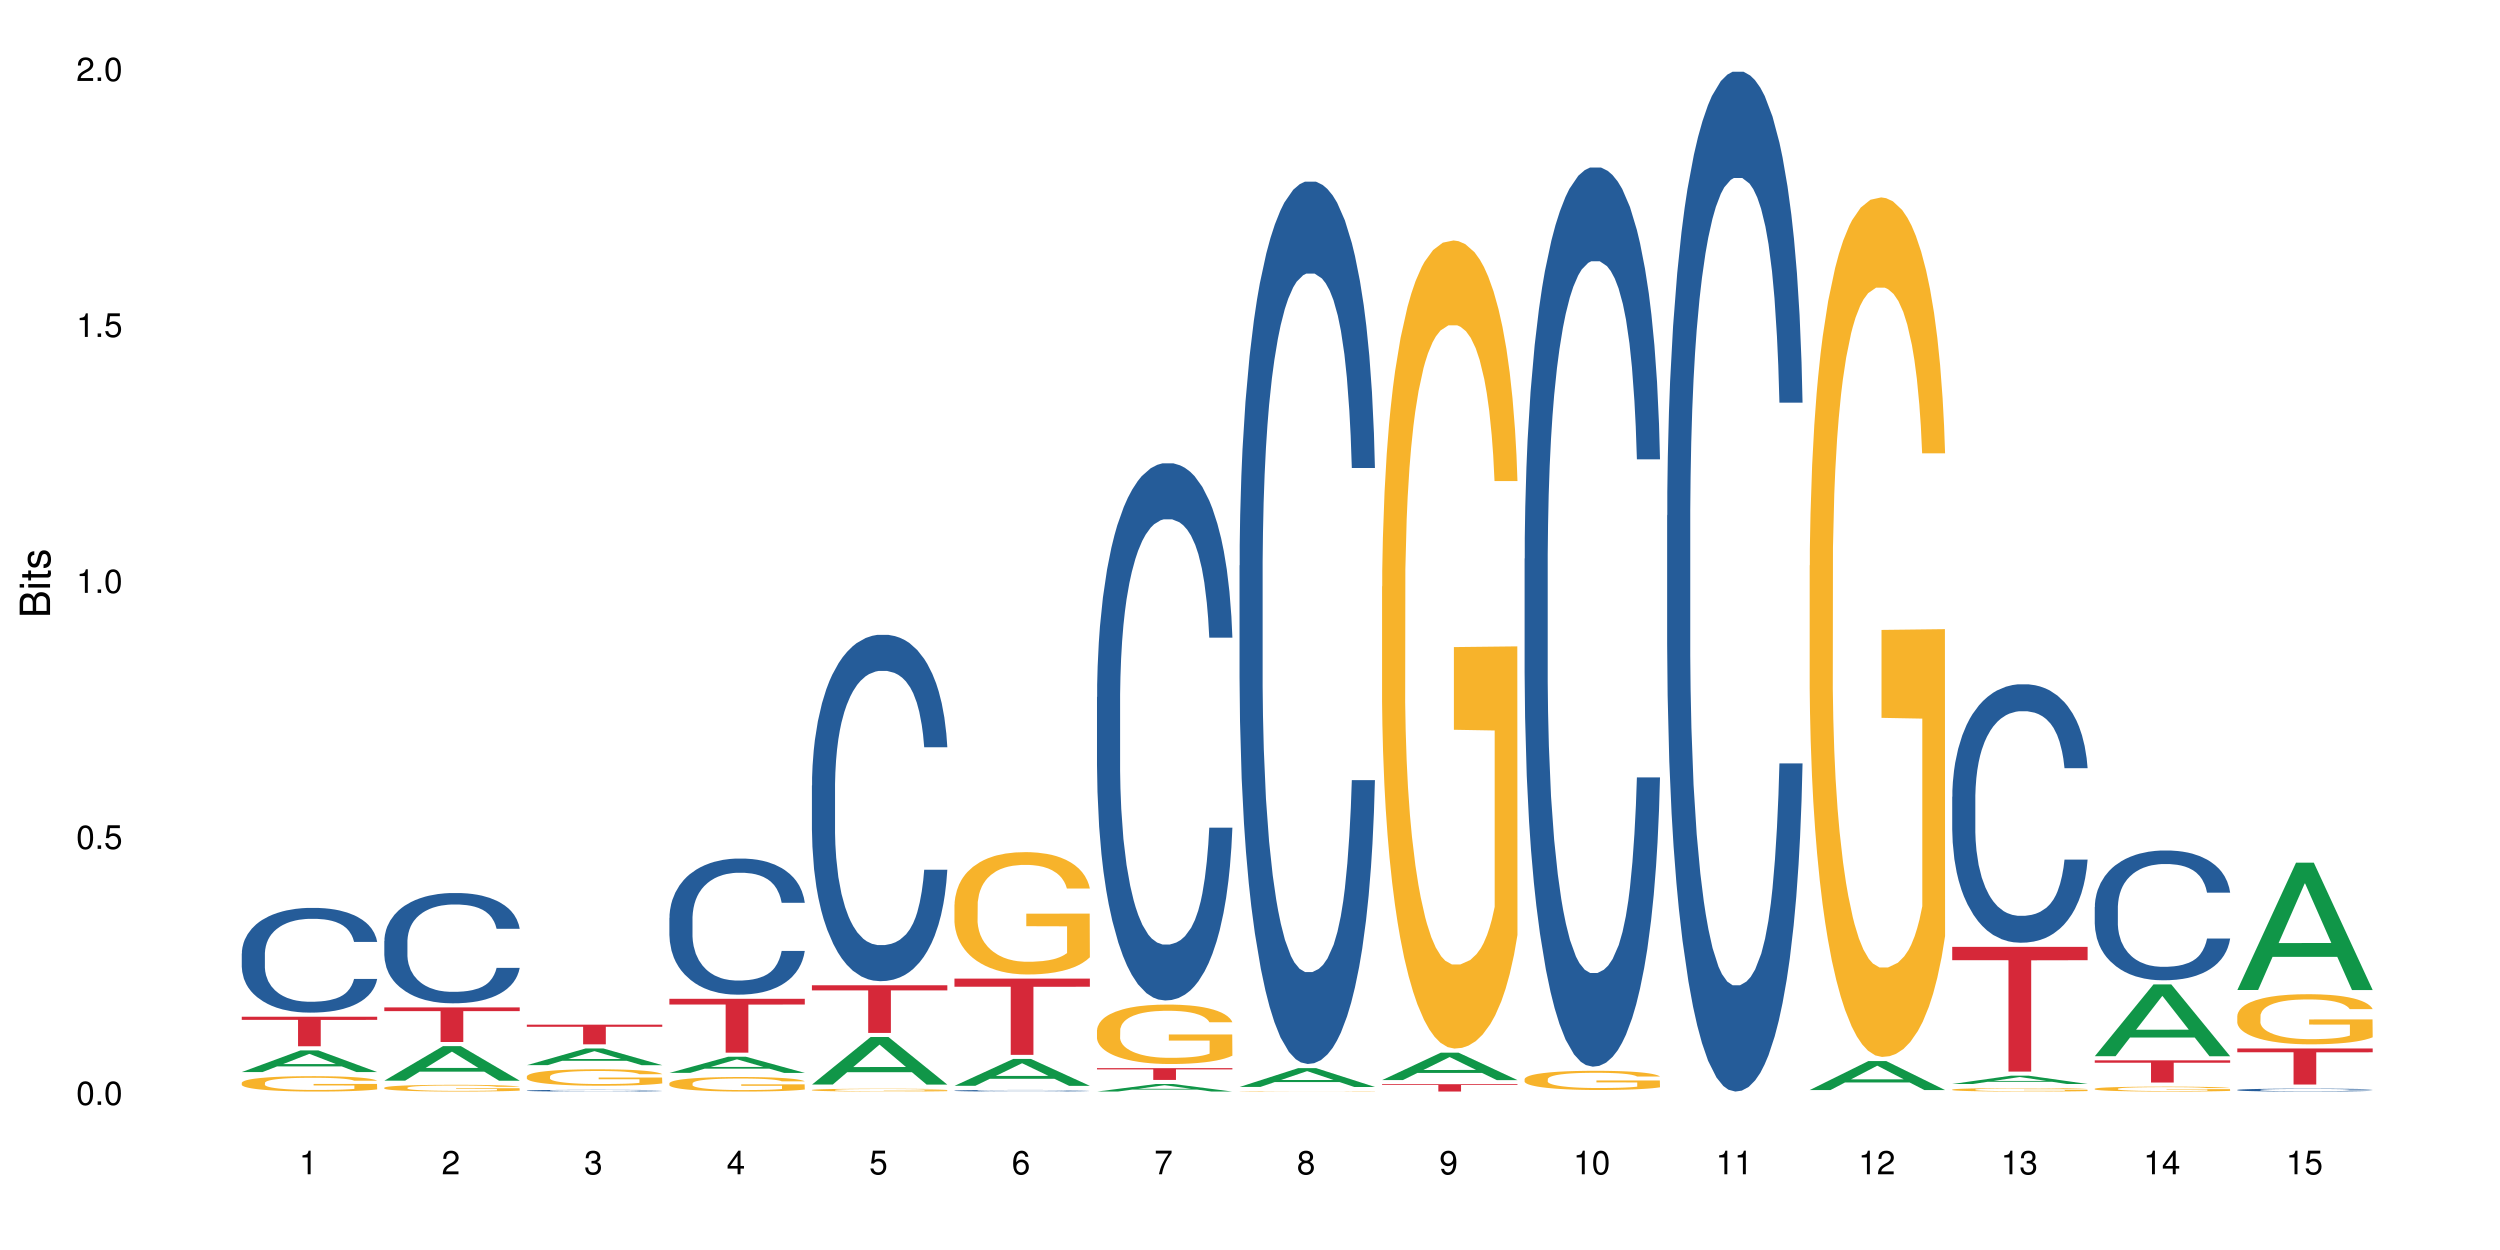 <?xml version="1.0" encoding="UTF-8"?>
<svg xmlns="http://www.w3.org/2000/svg" xmlns:xlink="http://www.w3.org/1999/xlink" width="720pt" height="360pt" viewBox="0 0 720 360" version="1.1">
<defs>
<g>
<symbol overflow="visible" id="glyph0-0">
<path style="stroke:none;" d=""/>
</symbol>
<symbol overflow="visible" id="glyph0-1">
<path style="stroke:none;" d="M 2.641 -6.797 C 2 -6.797 1.422 -6.531 1.078 -6.047 C 0.641 -5.453 0.406 -4.547 0.406 -3.297 C 0.406 -1 1.188 0.219 2.641 0.219 C 4.078 0.219 4.859 -1 4.859 -3.234 C 4.859 -4.562 4.656 -5.438 4.203 -6.047 C 3.844 -6.531 3.281 -6.797 2.641 -6.797 Z M 2.641 -6.047 C 3.547 -6.047 4 -5.125 4 -3.312 C 4 -1.375 3.562 -0.484 2.625 -0.484 C 1.734 -0.484 1.281 -1.422 1.281 -3.281 C 1.281 -5.141 1.734 -6.047 2.641 -6.047 Z M 2.641 -6.047 "/>
</symbol>
<symbol overflow="visible" id="glyph0-2">
<path style="stroke:none;" d="M 1.828 -1 L 0.828 -1 L 0.828 0 L 1.828 0 Z M 1.828 -1 "/>
</symbol>
<symbol overflow="visible" id="glyph0-3">
<path style="stroke:none;" d="M 4.562 -6.797 L 1.062 -6.797 L 0.547 -3.094 L 1.328 -3.094 C 1.719 -3.562 2.047 -3.734 2.578 -3.734 C 3.484 -3.734 4.062 -3.109 4.062 -2.094 C 4.062 -1.125 3.484 -0.531 2.578 -0.531 C 1.828 -0.531 1.375 -0.906 1.188 -1.672 L 0.328 -1.672 C 0.453 -1.109 0.547 -0.844 0.75 -0.594 C 1.125 -0.078 1.828 0.219 2.594 0.219 C 3.969 0.219 4.922 -0.781 4.922 -2.219 C 4.922 -3.562 4.031 -4.484 2.719 -4.484 C 2.25 -4.484 1.859 -4.359 1.469 -4.062 L 1.734 -5.969 L 4.562 -5.969 Z M 4.562 -6.797 "/>
</symbol>
<symbol overflow="visible" id="glyph0-4">
<path style="stroke:none;" d="M 2.484 -4.844 L 2.484 0 L 3.328 0 L 3.328 -6.797 L 2.766 -6.797 C 2.469 -5.75 2.281 -5.609 0.984 -5.453 L 0.984 -4.844 Z M 2.484 -4.844 "/>
</symbol>
<symbol overflow="visible" id="glyph0-5">
<path style="stroke:none;" d="M 4.859 -0.828 L 1.281 -0.828 C 1.359 -1.391 1.672 -1.75 2.5 -2.234 L 3.469 -2.75 C 4.406 -3.266 4.906 -3.969 4.906 -4.812 C 4.906 -5.375 4.672 -5.906 4.266 -6.266 C 3.859 -6.625 3.375 -6.797 2.719 -6.797 C 1.859 -6.797 1.219 -6.5 0.844 -5.922 C 0.609 -5.562 0.5 -5.125 0.484 -4.438 L 1.328 -4.438 C 1.359 -4.906 1.406 -5.188 1.531 -5.406 C 1.75 -5.812 2.188 -6.062 2.703 -6.062 C 3.469 -6.062 4.031 -5.516 4.031 -4.781 C 4.031 -4.25 3.719 -3.797 3.125 -3.438 L 2.234 -2.938 C 0.812 -2.141 0.406 -1.5 0.328 0 L 4.859 0 Z M 4.859 -0.828 "/>
</symbol>
<symbol overflow="visible" id="glyph0-6">
<path style="stroke:none;" d="M 2.125 -3.125 L 2.578 -3.125 C 3.516 -3.125 3.984 -2.703 3.984 -1.891 C 3.984 -1.031 3.469 -0.531 2.578 -0.531 C 1.656 -0.531 1.203 -0.984 1.156 -1.969 L 0.312 -1.969 C 0.344 -1.422 0.438 -1.078 0.609 -0.766 C 0.953 -0.109 1.625 0.219 2.547 0.219 C 3.953 0.219 4.859 -0.609 4.859 -1.906 C 4.859 -2.766 4.516 -3.25 3.703 -3.516 C 4.344 -3.766 4.656 -4.25 4.656 -4.938 C 4.656 -6.109 3.875 -6.797 2.578 -6.797 C 1.203 -6.797 0.484 -6.047 0.453 -4.609 L 1.297 -4.609 C 1.312 -5.016 1.344 -5.25 1.453 -5.453 C 1.641 -5.828 2.062 -6.062 2.594 -6.062 C 3.344 -6.062 3.797 -5.625 3.797 -4.906 C 3.797 -4.422 3.609 -4.141 3.25 -3.984 C 3.016 -3.891 2.719 -3.844 2.125 -3.844 Z M 2.125 -3.125 "/>
</symbol>
<symbol overflow="visible" id="glyph0-7">
<path style="stroke:none;" d="M 3.141 -1.625 L 3.141 0 L 3.984 0 L 3.984 -1.625 L 4.984 -1.625 L 4.984 -2.391 L 3.984 -2.391 L 3.984 -6.797 L 3.359 -6.797 L 0.266 -2.516 L 0.266 -1.625 Z M 3.141 -2.391 L 1 -2.391 L 3.141 -5.359 Z M 3.141 -2.391 "/>
</symbol>
<symbol overflow="visible" id="glyph0-8">
<path style="stroke:none;" d="M 4.781 -5.031 C 4.609 -6.141 3.891 -6.797 2.844 -6.797 C 2.094 -6.797 1.422 -6.438 1.031 -5.828 C 0.609 -5.172 0.406 -4.344 0.406 -3.094 C 0.406 -1.953 0.578 -1.234 0.984 -0.625 C 1.359 -0.078 1.953 0.219 2.703 0.219 C 3.984 0.219 4.922 -0.734 4.922 -2.078 C 4.922 -3.344 4.062 -4.234 2.844 -4.234 C 2.172 -4.234 1.641 -3.969 1.281 -3.469 C 1.281 -5.125 1.828 -6.047 2.797 -6.047 C 3.391 -6.047 3.797 -5.672 3.938 -5.031 Z M 2.734 -3.484 C 3.547 -3.484 4.062 -2.922 4.062 -2 C 4.062 -1.156 3.484 -0.531 2.703 -0.531 C 1.922 -0.531 1.328 -1.188 1.328 -2.047 C 1.328 -2.891 1.906 -3.484 2.734 -3.484 Z M 2.734 -3.484 "/>
</symbol>
<symbol overflow="visible" id="glyph0-9">
<path style="stroke:none;" d="M 4.984 -6.797 L 0.438 -6.797 L 0.438 -5.969 L 4.109 -5.969 C 2.5 -3.656 1.828 -2.234 1.328 0 L 2.219 0 C 2.594 -2.172 3.453 -4.047 4.984 -6.094 Z M 4.984 -6.797 "/>
</symbol>
<symbol overflow="visible" id="glyph0-10">
<path style="stroke:none;" d="M 3.75 -3.578 C 4.453 -4 4.688 -4.344 4.688 -4.984 C 4.688 -6.047 3.844 -6.797 2.641 -6.797 C 1.438 -6.797 0.594 -6.047 0.594 -4.984 C 0.594 -4.359 0.828 -4.016 1.516 -3.578 C 0.734 -3.203 0.359 -2.641 0.359 -1.891 C 0.359 -0.641 1.297 0.219 2.641 0.219 C 3.984 0.219 4.922 -0.641 4.922 -1.875 C 4.922 -2.641 4.531 -3.203 3.75 -3.578 Z M 2.641 -6.047 C 3.359 -6.047 3.812 -5.625 3.812 -4.969 C 3.812 -4.344 3.344 -3.922 2.641 -3.922 C 1.922 -3.922 1.453 -4.344 1.453 -4.984 C 1.453 -5.625 1.922 -6.047 2.641 -6.047 Z M 2.641 -3.203 C 3.484 -3.203 4.062 -2.672 4.062 -1.875 C 4.062 -1.062 3.484 -0.531 2.625 -0.531 C 1.797 -0.531 1.219 -1.078 1.219 -1.875 C 1.219 -2.672 1.797 -3.203 2.641 -3.203 Z M 2.641 -3.203 "/>
</symbol>
<symbol overflow="visible" id="glyph0-11">
<path style="stroke:none;" d="M 0.516 -1.547 C 0.672 -0.438 1.406 0.219 2.438 0.219 C 3.188 0.219 3.859 -0.141 4.266 -0.75 C 4.688 -1.406 4.891 -2.25 4.891 -3.484 C 4.891 -4.625 4.703 -5.359 4.312 -5.953 C 3.938 -6.5 3.344 -6.797 2.594 -6.797 C 1.297 -6.797 0.359 -5.844 0.359 -4.516 C 0.359 -3.25 1.234 -2.344 2.453 -2.344 C 3.094 -2.344 3.562 -2.578 4.016 -3.109 C 4 -1.453 3.469 -0.531 2.5 -0.531 C 1.906 -0.531 1.484 -0.906 1.359 -1.547 Z M 2.578 -6.062 C 3.375 -6.062 3.969 -5.406 3.969 -4.531 C 3.969 -3.688 3.375 -3.094 2.547 -3.094 C 1.734 -3.094 1.234 -3.672 1.234 -4.578 C 1.234 -5.438 1.797 -6.062 2.578 -6.062 Z M 2.578 -6.062 "/>
</symbol>
<symbol overflow="visible" id="glyph1-0">
<path style="stroke:none;" d=""/>
</symbol>
<symbol overflow="visible" id="glyph1-1">
<path style="stroke:none;" d="M 0 -0.953 L 0 -4.891 C 0 -5.719 -0.234 -6.344 -0.734 -6.797 C -1.188 -7.234 -1.812 -7.469 -2.5 -7.469 C -3.547 -7.469 -4.188 -7 -4.625 -5.875 C -4.984 -6.672 -5.641 -7.094 -6.531 -7.094 C -7.156 -7.094 -7.734 -6.859 -8.141 -6.391 C -8.562 -5.938 -8.75 -5.344 -8.75 -4.5 L -8.75 -0.953 Z M -4.984 -2.062 L -7.766 -2.062 L -7.766 -4.219 C -7.766 -4.844 -7.688 -5.203 -7.453 -5.5 C -7.219 -5.812 -6.859 -5.969 -6.375 -5.969 C -5.906 -5.969 -5.531 -5.812 -5.297 -5.5 C -5.062 -5.203 -4.984 -4.844 -4.984 -4.219 Z M -0.984 -2.062 L -4 -2.062 L -4 -4.781 C -4 -5.328 -3.859 -5.688 -3.578 -5.953 C -3.297 -6.219 -2.922 -6.359 -2.484 -6.359 C -2.062 -6.359 -1.688 -6.219 -1.406 -5.953 C -1.109 -5.688 -0.984 -5.328 -0.984 -4.781 Z M -0.984 -2.062 "/>
</symbol>
<symbol overflow="visible" id="glyph1-2">
<path style="stroke:none;" d="M -6.281 -1.797 L -6.281 -0.797 L 0 -0.797 L 0 -1.797 Z M -8.75 -1.797 L -8.75 -0.797 L -7.484 -0.797 L -7.484 -1.797 Z M -8.75 -1.797 "/>
</symbol>
<symbol overflow="visible" id="glyph1-3">
<path style="stroke:none;" d="M -6.281 -3.047 L -6.281 -2.016 L -8.016 -2.016 L -8.016 -1.016 L -6.281 -1.016 L -6.281 -0.172 L -5.469 -0.172 L -5.469 -1.016 L -0.719 -1.016 C -0.078 -1.016 0.281 -1.453 0.281 -2.234 C 0.281 -2.469 0.25 -2.719 0.188 -3.047 L -0.641 -3.047 C -0.609 -2.922 -0.594 -2.766 -0.594 -2.562 C -0.594 -2.141 -0.719 -2.016 -1.156 -2.016 L -5.469 -2.016 L -5.469 -3.047 Z M -6.281 -3.047 "/>
</symbol>
<symbol overflow="visible" id="glyph1-4">
<path style="stroke:none;" d="M -4.531 -5.25 C -5.766 -5.25 -6.469 -4.422 -6.469 -2.969 C -6.469 -1.516 -5.719 -0.562 -4.547 -0.562 C -3.562 -0.562 -3.094 -1.062 -2.734 -2.562 L -2.516 -3.484 C -2.344 -4.188 -2.094 -4.469 -1.625 -4.469 C -1.047 -4.469 -0.641 -3.875 -0.641 -3 C -0.641 -2.453 -0.797 -2 -1.062 -1.75 C -1.25 -1.594 -1.422 -1.531 -1.875 -1.469 L -1.875 -0.406 C -0.422 -0.453 0.281 -1.266 0.281 -2.922 C 0.281 -4.5 -0.5 -5.516 -1.719 -5.516 C -2.656 -5.516 -3.172 -4.984 -3.469 -3.734 L -3.703 -2.766 C -3.891 -1.953 -4.156 -1.609 -4.594 -1.609 C -5.172 -1.609 -5.547 -2.125 -5.547 -2.938 C -5.547 -3.75 -5.203 -4.172 -4.531 -4.203 Z M -4.531 -5.25 "/>
</symbol>
</g>
</defs>
<g id="surface117318">
<rect x="0" y="0" width="720" height="360" style="fill:rgb(100%,100%,100%);fill-opacity:1;stroke:none;"/>
<path style=" stroke:none;fill-rule:nonzero;fill:rgb(6.275%,58.824%,28.235%);fill-opacity:1;" d="M 69.629 308.75 L 69.672 308.742 L 86.547 302.508 L 91.672 302.508 L 108.629 308.754 L 102.668 308.754 L 98.418 307.125 L 79.797 307.125 L 75.629 308.75 L 69.629 308.75 L 81.586 306.449 L 96.711 306.445 L 89.172 303.531 L 89.086 303.523 L 89.004 303.543 L 81.547 306.445 L 81.586 306.449 Z M 69.629 308.75 "/>
<path style=" stroke:none;fill-rule:nonzero;fill:rgb(14.51%,36.078%,60%);fill-opacity:1;" d="M 69.629 274.605 L 69.676 274.578 L 69.676 273.918 L 69.82 272.867 L 70.152 271.547 L 70.484 270.637 L 71.34 269.012 L 72.531 267.438 L 73.766 266.227 L 74.672 265.508 L 75.48 264.957 L 77.332 263.938 L 78.523 263.414 L 79.809 262.945 L 81.375 262.477 L 82.52 262.203 L 85.086 261.762 L 86.988 261.566 L 88.461 261.484 L 91.648 261.484 L 93.551 261.594 L 94.93 261.734 L 96.453 261.953 L 97.738 262.203 L 99.973 262.809 L 101.969 263.578 L 102.871 264.02 L 104.301 264.875 L 105.395 265.703 L 106.156 266.418 L 107.012 267.438 L 107.77 268.68 L 108.344 270.086 L 108.629 271.27 L 101.969 271.27 L 101.637 270.168 L 101.258 269.312 L 100.543 268.184 L 99.828 267.383 L 98.832 266.586 L 97.926 266.062 L 96.691 265.535 L 95.598 265.207 L 94.453 264.957 L 93.359 264.793 L 91.27 264.629 L 88.844 264.629 L 87.938 264.684 L 86.086 264.902 L 85.086 265.098 L 83.66 265.48 L 82.66 265.84 L 81.473 266.391 L 80.664 266.859 L 79.664 267.578 L 78.949 268.211 L 78.141 269.121 L 77.668 269.809 L 77.238 270.582 L 76.859 271.492 L 76.574 272.457 L 76.383 273.477 L 76.289 274.469 L 76.289 278.738 L 76.383 279.73 L 76.621 280.891 L 77.238 282.57 L 78.141 284.031 L 79.188 285.191 L 80.188 286.016 L 80.758 286.402 L 81.52 286.844 L 82.707 287.395 L 84.422 287.945 L 85.418 288.168 L 86.941 288.387 L 88.512 288.496 L 90.602 288.496 L 92.457 288.387 L 93.695 288.25 L 94.977 288.027 L 96.738 287.559 L 97.832 287.121 L 98.781 286.594 L 99.496 286.07 L 99.973 285.629 L 100.684 284.777 L 101.258 283.84 L 101.684 282.875 L 101.969 281.938 L 108.629 281.938 L 108.344 283.039 L 107.914 284.113 L 107.484 284.914 L 106.82 285.879 L 106.059 286.734 L 104.965 287.699 L 104.062 288.332 L 102.871 289.02 L 101.777 289.543 L 100.59 290.012 L 98.832 290.566 L 97.688 290.84 L 96.453 291.09 L 94.977 291.309 L 93.125 291.5 L 91.125 291.613 L 89.27 291.641 L 87.273 291.586 L 85.801 291.473 L 83.848 291.227 L 81.426 290.73 L 79.664 290.207 L 78.285 289.684 L 77.098 289.133 L 75.766 288.387 L 74.051 287.176 L 73.008 286.238 L 72.293 285.465 L 71.484 284.391 L 70.914 283.426 L 70.246 281.883 L 69.773 279.926 L 69.629 278.41 Z M 69.629 274.605 "/>
<path style=" stroke:none;fill-rule:nonzero;fill:rgb(96.863%,70.196%,16.863%);fill-opacity:1;" d="M 69.629 311.836 L 69.676 311.832 L 69.676 311.75 L 69.867 311.566 L 70.344 311.316 L 70.961 311.109 L 71.625 310.949 L 72.055 310.863 L 72.77 310.742 L 73.387 310.652 L 74.957 310.469 L 76.953 310.301 L 78.047 310.227 L 79.285 310.156 L 81.043 310.082 L 81.852 310.055 L 84.324 309.988 L 87.133 309.949 L 90.223 309.934 L 91.648 309.938 L 93.598 309.957 L 96.262 310 L 97.785 310.039 L 98.973 310.082 L 100.211 310.133 L 101.73 310.215 L 103.16 310.312 L 104.301 310.41 L 105.441 310.531 L 106.391 310.66 L 107.199 310.801 L 107.914 310.973 L 108.344 311.113 L 108.629 311.254 L 102.016 311.254 L 101.637 311.113 L 101.207 311.004 L 100.496 310.871 L 99.781 310.773 L 99.066 310.695 L 97.738 310.59 L 96.594 310.527 L 95.168 310.469 L 93.789 310.434 L 92.219 310.41 L 91.27 310.402 L 88.746 310.402 L 86.465 310.43 L 85.133 310.461 L 84.184 310.496 L 82.852 310.555 L 82.043 310.605 L 81.566 310.637 L 80.141 310.762 L 79.188 310.875 L 78.664 310.953 L 78 311.074 L 77.523 311.184 L 77 311.344 L 76.715 311.465 L 76.336 311.742 L 76.289 312.473 L 76.43 312.625 L 76.715 312.789 L 77.098 312.938 L 77.668 313.09 L 78.238 313.207 L 79.234 313.367 L 80.094 313.473 L 80.758 313.539 L 82.043 313.648 L 82.566 313.688 L 83.801 313.758 L 85.086 313.816 L 86.656 313.863 L 87.844 313.887 L 89.746 313.91 L 92.172 313.91 L 95.027 313.883 L 96.832 313.852 L 98.07 313.82 L 98.879 313.793 L 99.875 313.746 L 100.59 313.707 L 101.258 313.66 L 102.062 313.594 L 102.062 312.625 L 90.316 312.621 L 90.316 312.168 L 108.578 312.164 L 108.629 313.746 L 107.629 313.855 L 106.391 313.961 L 105.203 314.043 L 103.965 314.113 L 102.207 314.188 L 100.781 314.238 L 98.594 314.293 L 96.594 314.332 L 94.504 314.355 L 92.648 314.367 L 90.461 314.371 L 88.512 314.363 L 86.418 314.34 L 84.754 314.305 L 83.23 314.266 L 81.711 314.211 L 79.809 314.129 L 78.57 314.059 L 77.285 313.973 L 76.004 313.871 L 74.859 313.762 L 74.102 313.68 L 73.34 313.582 L 72.531 313.461 L 71.77 313.32 L 71.199 313.195 L 70.676 313.055 L 70.297 312.922 L 69.914 312.738 L 69.723 312.594 L 69.629 312.469 Z M 69.629 311.836 "/>
<path style=" stroke:none;fill-rule:nonzero;fill:rgb(83.922%,15.686%,22.353%);fill-opacity:1;" d="M 69.629 292.82 L 108.629 292.82 L 108.629 293.73 L 92.375 293.738 L 92.375 301.328 L 85.836 301.328 L 85.836 293.746 L 85.742 293.73 L 69.629 293.73 Z M 69.629 292.82 "/>
<path style=" stroke:none;fill-rule:nonzero;fill:rgb(6.275%,58.824%,28.235%);fill-opacity:1;" d="M 110.68 311.234 L 110.723 311.223 L 127.598 301.281 L 132.719 301.281 L 149.68 311.242 L 143.719 311.242 L 139.469 308.641 L 120.848 308.641 L 116.68 311.234 L 110.68 311.234 L 122.637 307.566 L 137.762 307.559 L 130.223 302.906 L 130.137 302.898 L 130.055 302.926 L 122.598 307.559 L 122.637 307.566 Z M 110.68 311.234 "/>
<path style=" stroke:none;fill-rule:nonzero;fill:rgb(14.51%,36.078%,60%);fill-opacity:1;" d="M 110.68 271.016 L 110.727 270.988 L 110.727 270.293 L 110.871 269.188 L 111.203 267.793 L 111.535 266.836 L 112.391 265.125 L 113.582 263.469 L 114.816 262.191 L 115.723 261.438 L 116.531 260.855 L 118.383 259.781 L 119.574 259.23 L 120.859 258.738 L 122.426 258.242 L 123.57 257.953 L 126.137 257.488 L 128.039 257.285 L 129.512 257.199 L 132.699 257.199 L 134.602 257.312 L 135.98 257.461 L 137.504 257.691 L 138.789 257.953 L 141.023 258.59 L 143.02 259.406 L 143.922 259.867 L 145.352 260.77 L 146.445 261.641 L 147.207 262.395 L 148.062 263.469 L 148.82 264.773 L 149.395 266.254 L 149.68 267.504 L 143.02 267.504 L 142.688 266.344 L 142.305 265.441 L 141.594 264.254 L 140.879 263.41 L 139.883 262.57 L 138.977 262.016 L 137.742 261.465 L 136.648 261.117 L 135.504 260.855 L 134.41 260.684 L 132.32 260.508 L 129.895 260.508 L 128.988 260.566 L 127.137 260.797 L 126.137 261 L 124.711 261.406 L 123.711 261.785 L 122.523 262.367 L 121.715 262.859 L 120.715 263.613 L 120 264.281 L 119.191 265.238 L 118.719 265.965 L 118.289 266.777 L 117.91 267.738 L 117.625 268.754 L 117.434 269.828 L 117.34 270.871 L 117.34 275.371 L 117.434 276.418 L 117.672 277.637 L 118.289 279.406 L 119.191 280.945 L 120.238 282.164 L 121.238 283.035 L 121.809 283.441 L 122.57 283.906 L 123.758 284.488 L 125.473 285.066 L 126.469 285.301 L 127.992 285.531 L 129.562 285.648 L 131.652 285.648 L 133.508 285.531 L 134.746 285.387 L 136.027 285.156 L 137.789 284.66 L 138.883 284.195 L 139.832 283.645 L 140.547 283.094 L 141.023 282.629 L 141.734 281.73 L 142.305 280.742 L 142.734 279.727 L 143.02 278.738 L 149.68 278.738 L 149.395 279.898 L 148.965 281.031 L 148.535 281.875 L 147.871 282.891 L 147.109 283.789 L 146.016 284.805 L 145.113 285.473 L 143.922 286.199 L 142.828 286.75 L 141.641 287.246 L 139.883 287.824 L 138.738 288.117 L 137.504 288.379 L 136.027 288.609 L 134.176 288.812 L 132.176 288.93 L 130.32 288.957 L 128.324 288.898 L 126.852 288.785 L 124.898 288.523 L 122.473 288 L 120.715 287.449 L 119.336 286.898 L 118.148 286.316 L 116.816 285.531 L 115.102 284.254 L 114.059 283.27 L 113.344 282.453 L 112.535 281.324 L 111.965 280.309 L 111.297 278.68 L 110.824 276.621 L 110.68 275.023 Z M 110.68 271.016 "/>
<path style=" stroke:none;fill-rule:nonzero;fill:rgb(96.863%,70.196%,16.863%);fill-opacity:1;" d="M 110.68 313.258 L 110.727 313.254 L 110.727 313.219 L 110.918 313.141 L 111.395 313.027 L 112.012 312.938 L 112.676 312.867 L 113.105 312.828 L 113.82 312.777 L 114.438 312.738 L 116.008 312.656 L 118.004 312.582 L 119.098 312.551 L 120.336 312.52 L 122.094 312.488 L 122.902 312.473 L 125.375 312.445 L 128.18 312.43 L 131.273 312.422 L 132.699 312.426 L 134.648 312.43 L 137.312 312.449 L 138.836 312.469 L 140.023 312.488 L 141.262 312.508 L 142.781 312.547 L 144.207 312.59 L 145.352 312.629 L 146.492 312.684 L 147.441 312.742 L 148.25 312.805 L 148.965 312.879 L 149.395 312.941 L 149.68 313.004 L 143.066 313.004 L 142.688 312.941 L 142.258 312.891 L 141.547 312.832 L 140.832 312.789 L 140.117 312.758 L 138.789 312.711 L 137.645 312.684 L 136.219 312.656 L 134.84 312.641 L 133.27 312.629 L 129.797 312.629 L 127.516 312.641 L 126.184 312.652 L 125.234 312.668 L 123.902 312.695 L 123.094 312.715 L 122.617 312.73 L 121.191 312.785 L 120.238 312.836 L 119.715 312.867 L 119.051 312.922 L 118.574 312.969 L 118.051 313.043 L 117.766 313.094 L 117.387 313.215 L 117.34 313.535 L 117.48 313.605 L 117.766 313.676 L 118.148 313.742 L 118.719 313.809 L 119.289 313.859 L 120.285 313.93 L 121.145 313.977 L 121.809 314.008 L 123.094 314.055 L 123.617 314.07 L 124.852 314.102 L 126.137 314.125 L 127.707 314.148 L 128.895 314.16 L 130.797 314.168 L 133.223 314.168 L 136.078 314.156 L 137.883 314.145 L 139.121 314.129 L 139.93 314.117 L 140.926 314.098 L 141.641 314.078 L 142.305 314.059 L 143.113 314.027 L 143.113 313.605 L 131.367 313.602 L 131.367 313.402 L 149.629 313.402 L 149.68 314.098 L 148.68 314.145 L 147.441 314.191 L 146.254 314.227 L 145.016 314.258 L 143.258 314.289 L 141.832 314.312 L 139.645 314.336 L 137.645 314.352 L 135.555 314.363 L 133.699 314.367 L 131.512 314.371 L 129.562 314.367 L 127.469 314.355 L 125.805 314.344 L 124.281 314.324 L 122.762 314.301 L 120.859 314.266 L 119.621 314.234 L 118.336 314.195 L 117.055 314.152 L 115.91 314.105 L 115.152 314.066 L 114.391 314.023 L 113.582 313.969 L 112.82 313.91 L 112.25 313.855 L 111.727 313.793 L 111.348 313.734 L 110.965 313.652 L 110.773 313.59 L 110.68 313.535 Z M 110.68 313.258 "/>
<path style=" stroke:none;fill-rule:nonzero;fill:rgb(83.922%,15.686%,22.353%);fill-opacity:1;" d="M 110.68 290.137 L 149.68 290.137 L 149.68 291.203 L 133.426 291.215 L 133.426 300.102 L 126.887 300.102 L 126.887 291.223 L 126.793 291.203 L 110.68 291.203 Z M 110.68 290.137 "/>
<path style=" stroke:none;fill-rule:nonzero;fill:rgb(6.275%,58.824%,28.235%);fill-opacity:1;" d="M 151.73 306.766 L 151.773 306.762 L 168.648 301.957 L 173.77 301.957 L 190.73 306.77 L 184.77 306.77 L 180.52 305.516 L 161.898 305.516 L 157.73 306.766 L 151.73 306.766 L 163.688 304.996 L 178.812 304.988 L 171.27 302.746 L 171.188 302.738 L 171.105 302.754 L 163.648 304.988 L 163.688 304.996 Z M 151.73 306.766 "/>
<path style=" stroke:none;fill-rule:nonzero;fill:rgb(14.51%,36.078%,60%);fill-opacity:1;" d="M 151.73 314.09 L 151.777 314.09 L 151.777 314.078 L 151.922 314.062 L 152.254 314.039 L 152.586 314.023 L 153.441 313.996 L 154.633 313.973 L 155.867 313.949 L 156.773 313.938 L 157.582 313.93 L 159.434 313.914 L 160.625 313.906 L 161.91 313.898 L 163.477 313.891 L 164.617 313.883 L 167.188 313.879 L 169.09 313.875 L 170.562 313.871 L 173.75 313.871 L 175.652 313.875 L 177.031 313.875 L 178.555 313.879 L 179.84 313.883 L 182.074 313.895 L 184.07 313.906 L 184.973 313.914 L 186.402 313.93 L 187.496 313.941 L 188.254 313.953 L 189.113 313.973 L 189.871 313.992 L 190.445 314.016 L 190.73 314.035 L 184.07 314.035 L 183.738 314.016 L 183.355 314 L 182.645 313.984 L 181.93 313.969 L 180.934 313.957 L 180.027 313.949 L 178.793 313.941 L 177.699 313.934 L 176.555 313.93 L 175.461 313.926 L 170.039 313.926 L 168.188 313.93 L 167.188 313.934 L 165.762 313.938 L 164.762 313.945 L 163.574 313.953 L 162.766 313.961 L 161.766 313.973 L 161.051 313.984 L 160.242 314 L 159.77 314.012 L 159.34 314.023 L 158.961 314.039 L 158.676 314.055 L 158.484 314.07 L 158.391 314.086 L 158.391 314.156 L 158.484 314.176 L 158.723 314.191 L 159.34 314.223 L 160.242 314.246 L 161.289 314.266 L 162.289 314.277 L 162.859 314.285 L 163.621 314.293 L 164.809 314.301 L 166.52 314.309 L 167.52 314.312 L 169.043 314.316 L 170.613 314.32 L 172.703 314.32 L 174.559 314.316 L 175.797 314.316 L 177.078 314.312 L 178.84 314.305 L 179.934 314.297 L 180.883 314.289 L 182.074 314.27 L 182.785 314.258 L 183.355 314.242 L 183.785 314.227 L 184.07 314.211 L 190.73 314.211 L 190.445 314.23 L 190.016 314.246 L 189.586 314.258 L 188.922 314.277 L 188.16 314.289 L 187.066 314.305 L 186.164 314.316 L 184.973 314.328 L 183.879 314.336 L 182.691 314.344 L 180.934 314.352 L 179.789 314.359 L 178.555 314.363 L 177.078 314.363 L 175.227 314.367 L 173.227 314.371 L 169.375 314.371 L 167.902 314.367 L 165.949 314.363 L 163.523 314.355 L 161.766 314.348 L 160.387 314.34 L 159.199 314.328 L 157.867 314.316 L 156.152 314.297 L 155.105 314.281 L 154.395 314.27 L 153.586 314.25 L 153.016 314.234 L 152.348 314.211 L 151.875 314.176 L 151.73 314.152 Z M 151.73 314.09 "/>
<path style=" stroke:none;fill-rule:nonzero;fill:rgb(96.863%,70.196%,16.863%);fill-opacity:1;" d="M 151.73 309.98 L 151.777 309.977 L 151.777 309.891 L 151.969 309.695 L 152.445 309.426 L 153.062 309.207 L 153.727 309.031 L 154.156 308.941 L 154.871 308.812 L 155.488 308.715 L 157.059 308.523 L 159.055 308.34 L 160.148 308.262 L 161.387 308.188 L 163.145 308.105 L 163.953 308.074 L 166.426 308.008 L 169.23 307.961 L 172.324 307.949 L 173.75 307.953 L 175.699 307.973 L 178.363 308.02 L 179.887 308.062 L 181.074 308.105 L 182.312 308.16 L 183.832 308.25 L 185.258 308.352 L 186.402 308.457 L 187.543 308.586 L 188.492 308.727 L 189.301 308.875 L 190.016 309.059 L 190.445 309.211 L 190.73 309.363 L 184.117 309.363 L 183.738 309.211 L 183.309 309.094 L 182.598 308.949 L 181.883 308.848 L 181.168 308.766 L 179.84 308.652 L 178.695 308.582 L 177.27 308.523 L 175.891 308.484 L 174.32 308.457 L 173.371 308.449 L 170.848 308.449 L 168.566 308.477 L 167.234 308.512 L 166.285 308.547 L 164.953 308.613 L 164.145 308.664 L 163.668 308.699 L 162.242 308.832 L 161.289 308.953 L 160.766 309.035 L 160.102 309.168 L 159.625 309.285 L 159.102 309.457 L 158.816 309.586 L 158.438 309.883 L 158.391 310.66 L 158.531 310.824 L 158.816 311.004 L 159.199 311.16 L 159.77 311.324 L 160.34 311.449 L 161.336 311.617 L 162.195 311.73 L 162.859 311.805 L 164.145 311.922 L 164.668 311.961 L 165.902 312.039 L 167.188 312.102 L 168.758 312.152 L 169.945 312.176 L 171.848 312.199 L 174.273 312.199 L 177.129 312.172 L 178.934 312.137 L 180.172 312.105 L 180.98 312.074 L 181.977 312.027 L 182.691 311.984 L 183.355 311.934 L 184.164 311.863 L 184.164 310.824 L 172.418 310.82 L 172.418 310.336 L 190.68 310.332 L 190.73 312.027 L 189.73 312.145 L 188.492 312.254 L 187.305 312.344 L 186.066 312.414 L 184.309 312.5 L 182.883 312.551 L 180.695 312.609 L 178.695 312.648 L 176.605 312.676 L 174.75 312.688 L 172.562 312.691 L 170.613 312.684 L 168.52 312.66 L 166.855 312.625 L 165.332 312.582 L 163.812 312.523 L 161.91 312.434 L 160.672 312.359 L 159.387 312.27 L 158.105 312.16 L 156.961 312.043 L 156.203 311.953 L 155.441 311.848 L 154.633 311.719 L 153.871 311.57 L 153.301 311.438 L 152.777 311.285 L 152.398 311.141 L 152.016 310.949 L 151.824 310.793 L 151.73 310.656 Z M 151.73 309.98 "/>
<path style=" stroke:none;fill-rule:nonzero;fill:rgb(83.922%,15.686%,22.353%);fill-opacity:1;" d="M 151.73 295.109 L 190.73 295.109 L 190.73 295.719 L 174.477 295.723 L 174.477 300.777 L 167.938 300.777 L 167.938 295.73 L 167.84 295.719 L 151.73 295.719 Z M 151.73 295.109 "/>
<path style=" stroke:none;fill-rule:nonzero;fill:rgb(6.275%,58.824%,28.235%);fill-opacity:1;" d="M 192.781 308.992 L 192.824 308.988 L 209.695 304.344 L 214.82 304.344 L 231.781 308.996 L 225.82 308.996 L 221.57 307.781 L 202.949 307.781 L 198.781 308.992 L 192.781 308.992 L 204.738 307.281 L 219.863 307.273 L 212.32 305.105 L 212.238 305.102 L 212.156 305.113 L 204.699 307.273 L 204.738 307.281 Z M 192.781 308.992 "/>
<path style=" stroke:none;fill-rule:nonzero;fill:rgb(14.51%,36.078%,60%);fill-opacity:1;" d="M 192.781 264.332 L 192.828 264.297 L 192.828 263.438 L 192.973 262.078 L 193.305 260.359 L 193.637 259.176 L 194.492 257.062 L 195.684 255.02 L 196.918 253.445 L 197.824 252.512 L 198.633 251.797 L 200.484 250.473 L 201.676 249.793 L 202.957 249.184 L 204.527 248.574 L 205.668 248.215 L 208.238 247.641 L 210.141 247.391 L 211.613 247.285 L 214.801 247.285 L 216.703 247.426 L 218.082 247.605 L 219.605 247.895 L 220.887 248.215 L 223.125 249.004 L 225.121 250.008 L 226.023 250.578 L 227.453 251.691 L 228.547 252.766 L 229.305 253.695 L 230.164 255.02 L 230.922 256.633 L 231.496 258.461 L 231.781 260 L 225.121 260 L 224.789 258.566 L 224.406 257.457 L 223.695 255.988 L 222.98 254.949 L 221.984 253.91 L 221.078 253.23 L 219.844 252.551 L 218.75 252.121 L 217.605 251.797 L 216.512 251.582 L 214.422 251.367 L 211.996 251.367 L 211.09 251.438 L 209.238 251.727 L 208.238 251.977 L 206.812 252.477 L 205.812 252.941 L 204.625 253.66 L 203.816 254.27 L 202.816 255.199 L 202.102 256.023 L 201.293 257.207 L 200.82 258.102 L 200.391 259.105 L 200.012 260.285 L 199.727 261.539 L 199.535 262.863 L 199.441 264.156 L 199.441 269.707 L 199.535 270.996 L 199.773 272.5 L 200.391 274.684 L 201.293 276.582 L 202.34 278.09 L 203.34 279.164 L 203.91 279.664 L 204.672 280.238 L 205.859 280.953 L 207.57 281.668 L 208.57 281.957 L 210.094 282.242 L 211.664 282.387 L 213.754 282.387 L 215.609 282.242 L 216.848 282.062 L 218.129 281.777 L 219.891 281.168 L 220.984 280.594 L 221.934 279.914 L 222.648 279.234 L 223.125 278.66 L 223.836 277.551 L 224.406 276.332 L 224.836 275.078 L 225.121 273.863 L 231.781 273.863 L 231.496 275.293 L 231.066 276.691 L 230.637 277.73 L 229.973 278.984 L 229.211 280.094 L 228.117 281.348 L 227.215 282.172 L 226.023 283.066 L 224.93 283.746 L 223.742 284.355 L 221.984 285.074 L 220.84 285.43 L 219.605 285.754 L 218.129 286.039 L 216.277 286.289 L 214.277 286.434 L 212.422 286.469 L 210.426 286.398 L 208.953 286.254 L 207 285.934 L 204.574 285.289 L 202.816 284.605 L 201.438 283.926 L 200.25 283.211 L 198.918 282.242 L 197.203 280.668 L 196.156 279.449 L 195.445 278.445 L 194.637 277.051 L 194.066 275.797 L 193.398 273.789 L 192.926 271.246 L 192.781 269.277 Z M 192.781 264.332 "/>
<path style=" stroke:none;fill-rule:nonzero;fill:rgb(96.863%,70.196%,16.863%);fill-opacity:1;" d="M 192.781 311.973 L 192.828 311.969 L 192.828 311.891 L 193.02 311.719 L 193.496 311.48 L 194.113 311.285 L 194.777 311.133 L 195.207 311.055 L 195.922 310.938 L 196.539 310.855 L 198.109 310.68 L 200.105 310.52 L 201.199 310.453 L 202.438 310.387 L 204.195 310.312 L 205.004 310.285 L 207.477 310.227 L 210.281 310.188 L 213.375 310.176 L 214.801 310.18 L 216.75 310.195 L 219.414 310.238 L 220.938 310.277 L 222.125 310.312 L 223.363 310.363 L 224.883 310.441 L 226.309 310.531 L 227.453 310.625 L 228.594 310.738 L 229.543 310.863 L 230.352 310.996 L 231.066 311.156 L 231.496 311.289 L 231.781 311.426 L 225.168 311.426 L 224.789 311.289 L 224.359 311.188 L 223.648 311.062 L 222.934 310.969 L 222.219 310.895 L 220.887 310.797 L 219.746 310.734 L 218.32 310.68 L 216.941 310.648 L 215.371 310.625 L 214.422 310.617 L 211.898 310.617 L 209.617 310.645 L 208.285 310.676 L 207.336 310.703 L 206.004 310.762 L 205.195 310.809 L 204.719 310.84 L 203.293 310.957 L 202.34 311.066 L 201.816 311.137 L 201.152 311.254 L 200.676 311.355 L 200.152 311.508 L 199.867 311.625 L 199.488 311.883 L 199.441 312.574 L 199.582 312.719 L 199.867 312.875 L 200.25 313.016 L 200.82 313.16 L 201.391 313.27 L 202.387 313.422 L 203.246 313.52 L 203.91 313.586 L 205.195 313.688 L 205.719 313.723 L 206.953 313.793 L 208.238 313.848 L 209.809 313.891 L 210.996 313.914 L 212.898 313.934 L 215.324 313.934 L 218.18 313.91 L 219.984 313.879 L 221.223 313.852 L 222.031 313.824 L 223.027 313.781 L 223.742 313.742 L 224.406 313.699 L 225.215 313.637 L 225.215 312.719 L 213.469 312.715 L 213.469 312.285 L 231.73 312.281 L 231.781 313.781 L 230.781 313.883 L 229.543 313.984 L 228.355 314.059 L 227.117 314.125 L 225.359 314.199 L 223.934 314.246 L 221.746 314.297 L 219.746 314.332 L 217.656 314.355 L 215.801 314.367 L 213.613 314.371 L 211.664 314.363 L 209.57 314.34 L 207.906 314.309 L 206.383 314.27 L 204.859 314.223 L 202.957 314.141 L 201.723 314.074 L 200.438 313.996 L 199.152 313.898 L 198.012 313.797 L 197.25 313.715 L 196.492 313.625 L 195.684 313.508 L 194.922 313.379 L 194.352 313.258 L 193.828 313.125 L 193.445 313 L 193.066 312.828 L 192.875 312.688 L 192.781 312.57 Z M 192.781 311.973 "/>
<path style=" stroke:none;fill-rule:nonzero;fill:rgb(83.922%,15.686%,22.353%);fill-opacity:1;" d="M 192.781 287.648 L 231.781 287.648 L 231.781 289.309 L 215.527 289.324 L 215.527 303.164 L 208.988 303.164 L 208.988 289.34 L 208.891 289.309 L 192.781 289.309 Z M 192.781 287.648 "/>
<path style=" stroke:none;fill-rule:nonzero;fill:rgb(6.275%,58.824%,28.235%);fill-opacity:1;" d="M 233.832 312.355 L 233.875 312.344 L 250.746 298.656 L 255.871 298.656 L 272.832 312.371 L 266.871 312.371 L 262.621 308.789 L 244 308.789 L 239.832 312.355 L 233.832 312.355 L 245.789 307.309 L 260.914 307.297 L 253.371 300.895 L 253.289 300.883 L 253.207 300.922 L 245.75 307.297 L 245.789 307.309 Z M 233.832 312.355 "/>
<path style=" stroke:none;fill-rule:nonzero;fill:rgb(14.51%,36.078%,60%);fill-opacity:1;" d="M 233.832 226.238 L 233.879 226.145 L 233.879 223.957 L 234.023 220.492 L 234.355 216.117 L 234.688 213.109 L 235.543 207.73 L 236.734 202.531 L 237.969 198.52 L 238.875 196.148 L 239.684 194.328 L 241.535 190.953 L 242.727 189.219 L 244.008 187.672 L 245.578 186.121 L 246.719 185.207 L 249.289 183.75 L 251.191 183.113 L 252.664 182.84 L 255.852 182.84 L 257.754 183.203 L 259.133 183.66 L 260.656 184.387 L 261.938 185.207 L 264.176 187.215 L 266.172 189.77 L 267.074 191.227 L 268.504 194.051 L 269.598 196.789 L 270.355 199.16 L 271.215 202.531 L 271.973 206.633 L 272.543 211.285 L 272.832 215.203 L 266.172 215.203 L 265.84 211.559 L 265.457 208.73 L 264.746 204.992 L 264.031 202.348 L 263.031 199.707 L 262.129 197.973 L 260.895 196.242 L 259.801 195.148 L 258.656 194.328 L 257.562 193.777 L 255.473 193.23 L 253.047 193.23 L 252.141 193.414 L 250.289 194.145 L 249.289 194.781 L 247.863 196.059 L 246.863 197.242 L 245.676 199.066 L 244.867 200.617 L 243.867 202.988 L 243.152 205.086 L 242.344 208.094 L 241.871 210.371 L 241.441 212.926 L 241.062 215.934 L 240.777 219.125 L 240.586 222.5 L 240.492 225.781 L 240.492 239.914 L 240.586 243.195 L 240.824 247.023 L 241.441 252.586 L 242.344 257.418 L 243.391 261.246 L 244.391 263.984 L 244.961 265.258 L 245.723 266.719 L 246.91 268.543 L 248.621 270.363 L 249.621 271.094 L 251.145 271.824 L 252.711 272.188 L 254.805 272.188 L 256.66 271.824 L 257.898 271.367 L 259.18 270.637 L 260.941 269.09 L 262.035 267.629 L 262.984 265.898 L 263.699 264.164 L 264.176 262.707 L 264.887 259.879 L 265.457 256.781 L 265.887 253.59 L 266.172 250.488 L 272.832 250.488 L 272.543 254.137 L 272.117 257.691 L 271.688 260.336 L 271.023 263.527 L 270.262 266.352 L 269.168 269.543 L 268.266 271.641 L 267.074 273.922 L 265.98 275.652 L 264.793 277.203 L 263.031 279.027 L 261.891 279.938 L 260.656 280.758 L 259.18 281.488 L 257.324 282.125 L 255.328 282.492 L 253.473 282.582 L 251.477 282.398 L 250.004 282.035 L 248.051 281.215 L 245.625 279.574 L 243.867 277.84 L 242.488 276.109 L 241.297 274.285 L 239.969 271.824 L 238.254 267.812 L 237.207 264.711 L 236.496 262.16 L 235.688 258.602 L 235.117 255.414 L 234.449 250.309 L 233.977 243.832 L 233.832 238.82 Z M 233.832 226.238 "/>
<path style=" stroke:none;fill-rule:nonzero;fill:rgb(96.863%,70.196%,16.863%);fill-opacity:1;" d="M 233.832 313.902 L 233.879 313.902 L 233.879 313.887 L 234.07 313.852 L 234.547 313.805 L 235.164 313.766 L 235.828 313.738 L 236.258 313.723 L 236.973 313.699 L 237.59 313.684 L 239.16 313.648 L 241.156 313.617 L 242.25 313.605 L 243.488 313.59 L 245.246 313.578 L 246.055 313.57 L 248.527 313.559 L 251.332 313.551 L 255.852 313.551 L 257.801 313.555 L 260.465 313.562 L 261.988 313.57 L 263.176 313.578 L 264.414 313.586 L 265.934 313.602 L 267.359 313.621 L 268.504 313.637 L 269.645 313.66 L 270.594 313.684 L 271.402 313.711 L 272.117 313.742 L 272.543 313.77 L 272.832 313.793 L 266.219 313.793 L 265.84 313.77 L 265.41 313.746 L 264.699 313.723 L 263.984 313.703 L 263.27 313.691 L 261.938 313.672 L 260.797 313.66 L 259.371 313.648 L 257.992 313.641 L 256.422 313.637 L 252.949 313.637 L 250.668 313.641 L 249.336 313.648 L 248.387 313.652 L 247.055 313.664 L 246.246 313.672 L 245.77 313.68 L 244.344 313.703 L 243.391 313.723 L 242.867 313.738 L 242.203 313.762 L 241.727 313.781 L 241.203 313.809 L 240.918 313.832 L 240.539 313.883 L 240.492 314.02 L 240.633 314.047 L 240.918 314.078 L 241.297 314.105 L 241.871 314.133 L 242.441 314.156 L 243.438 314.184 L 244.297 314.203 L 244.961 314.219 L 246.246 314.238 L 246.77 314.242 L 248.004 314.258 L 249.289 314.27 L 250.859 314.277 L 252.047 314.281 L 253.949 314.285 L 256.375 314.285 L 259.227 314.281 L 261.035 314.273 L 262.273 314.27 L 263.082 314.262 L 264.078 314.254 L 264.793 314.246 L 265.457 314.238 L 266.266 314.227 L 266.266 314.047 L 254.52 314.047 L 254.52 313.961 L 272.781 313.961 L 272.832 314.254 L 271.832 314.277 L 270.594 314.293 L 269.406 314.309 L 268.168 314.324 L 266.41 314.336 L 264.984 314.348 L 262.797 314.355 L 260.797 314.363 L 258.707 314.367 L 256.852 314.371 L 252.711 314.371 L 250.621 314.363 L 248.957 314.359 L 247.434 314.352 L 245.91 314.34 L 244.008 314.324 L 242.773 314.312 L 241.488 314.297 L 240.203 314.277 L 239.062 314.258 L 238.301 314.242 L 237.543 314.223 L 236.734 314.203 L 235.973 314.176 L 235.402 314.152 L 234.879 314.125 L 234.496 314.102 L 234.117 314.07 L 233.926 314.043 L 233.832 314.02 Z M 233.832 313.902 "/>
<path style=" stroke:none;fill-rule:nonzero;fill:rgb(83.922%,15.686%,22.353%);fill-opacity:1;" d="M 233.832 283.762 L 272.832 283.762 L 272.832 285.23 L 256.578 285.242 L 256.578 297.477 L 250.039 297.477 L 250.039 285.254 L 249.941 285.23 L 233.832 285.23 Z M 233.832 283.762 "/>
<path style=" stroke:none;fill-rule:nonzero;fill:rgb(6.275%,58.824%,28.235%);fill-opacity:1;" d="M 274.883 312.719 L 274.926 312.711 L 291.797 304.977 L 296.922 304.977 L 313.883 312.727 L 307.922 312.727 L 303.672 310.703 L 285.051 310.703 L 280.883 312.719 L 274.883 312.719 L 286.84 309.867 L 301.965 309.859 L 294.422 306.242 L 294.34 306.234 L 294.258 306.258 L 286.801 309.859 L 286.84 309.867 Z M 274.883 312.719 "/>
<path style=" stroke:none;fill-rule:nonzero;fill:rgb(14.51%,36.078%,60%);fill-opacity:1;" d="M 274.883 314.109 L 274.93 314.105 L 274.93 314.098 L 275.074 314.082 L 275.406 314.062 L 275.738 314.047 L 276.594 314.02 L 277.785 313.996 L 279.02 313.977 L 279.926 313.969 L 280.734 313.957 L 282.586 313.941 L 283.777 313.934 L 285.059 313.93 L 286.629 313.922 L 287.77 313.918 L 290.34 313.91 L 292.242 313.906 L 298.805 313.906 L 300.184 313.91 L 301.707 313.914 L 302.988 313.918 L 305.227 313.926 L 307.223 313.938 L 308.125 313.945 L 309.555 313.957 L 310.648 313.969 L 311.406 313.98 L 312.266 313.996 L 313.023 314.016 L 313.594 314.039 L 313.883 314.055 L 307.223 314.055 L 306.891 314.039 L 306.508 314.027 L 305.797 314.008 L 305.082 313.996 L 304.082 313.984 L 303.18 313.977 L 301.945 313.969 L 300.852 313.961 L 299.707 313.957 L 298.613 313.957 L 296.523 313.953 L 293.191 313.953 L 291.34 313.957 L 290.34 313.961 L 288.914 313.969 L 287.914 313.973 L 286.727 313.98 L 285.918 313.988 L 284.918 314 L 284.203 314.008 L 283.395 314.023 L 282.922 314.035 L 282.492 314.047 L 282.113 314.059 L 281.828 314.074 L 281.637 314.09 L 281.539 314.105 L 281.539 314.172 L 281.637 314.188 L 281.875 314.203 L 282.492 314.23 L 283.395 314.254 L 284.441 314.27 L 285.441 314.285 L 286.012 314.289 L 286.773 314.297 L 287.961 314.305 L 289.672 314.312 L 290.672 314.316 L 292.195 314.32 L 297.711 314.32 L 298.949 314.316 L 300.23 314.316 L 301.992 314.309 L 303.086 314.301 L 304.035 314.293 L 304.75 314.285 L 305.227 314.277 L 305.938 314.266 L 306.508 314.25 L 306.938 314.234 L 307.223 314.223 L 313.883 314.223 L 313.594 314.238 L 313.168 314.254 L 312.738 314.266 L 312.074 314.281 L 311.312 314.297 L 310.219 314.309 L 309.316 314.32 L 308.125 314.332 L 307.031 314.34 L 305.844 314.344 L 304.082 314.355 L 302.941 314.359 L 301.707 314.363 L 300.23 314.367 L 298.375 314.367 L 296.379 314.371 L 292.527 314.371 L 291.051 314.367 L 289.102 314.363 L 286.676 314.355 L 284.918 314.348 L 283.539 314.34 L 282.348 314.332 L 281.02 314.32 L 279.305 314.301 L 278.258 314.289 L 277.547 314.273 L 276.738 314.258 L 276.168 314.242 L 275.5 314.219 L 275.027 314.191 L 274.883 314.168 Z M 274.883 314.109 "/>
<path style=" stroke:none;fill-rule:nonzero;fill:rgb(96.863%,70.196%,16.863%);fill-opacity:1;" d="M 274.883 260.504 L 274.93 260.473 L 274.93 259.828 L 275.121 258.379 L 275.598 256.383 L 276.215 254.742 L 276.879 253.457 L 277.309 252.781 L 278.023 251.812 L 278.641 251.105 L 280.211 249.656 L 282.207 248.305 L 283.301 247.727 L 284.539 247.18 L 286.297 246.566 L 287.105 246.344 L 289.578 245.828 L 292.383 245.508 L 295.477 245.41 L 296.902 245.441 L 298.852 245.57 L 301.516 245.926 L 303.039 246.246 L 304.227 246.566 L 305.465 246.988 L 306.984 247.629 L 308.41 248.402 L 309.555 249.176 L 310.695 250.141 L 311.645 251.172 L 312.453 252.297 L 313.168 253.648 L 313.594 254.773 L 313.883 255.902 L 307.27 255.902 L 306.891 254.773 L 306.461 253.906 L 305.75 252.844 L 305.035 252.07 L 304.32 251.461 L 302.988 250.625 L 301.848 250.109 L 300.422 249.656 L 299.043 249.367 L 297.473 249.176 L 296.523 249.109 L 294 249.109 L 291.719 249.336 L 290.387 249.594 L 289.438 249.852 L 288.105 250.332 L 287.297 250.719 L 286.82 250.977 L 285.395 251.977 L 284.441 252.875 L 283.918 253.488 L 283.254 254.453 L 282.777 255.32 L 282.254 256.609 L 281.969 257.574 L 281.59 259.762 L 281.539 265.559 L 281.684 266.781 L 281.969 268.098 L 282.348 269.258 L 282.922 270.48 L 283.492 271.414 L 284.488 272.668 L 285.344 273.508 L 286.012 274.055 L 287.297 274.922 L 287.82 275.211 L 289.055 275.793 L 290.34 276.242 L 291.91 276.629 L 293.098 276.82 L 295 276.98 L 297.426 276.98 L 300.277 276.789 L 302.086 276.531 L 303.324 276.273 L 304.133 276.051 L 305.129 275.695 L 305.844 275.375 L 306.508 275.02 L 307.316 274.473 L 307.316 266.781 L 295.57 266.746 L 295.57 263.145 L 313.832 263.109 L 313.883 275.695 L 312.883 276.562 L 311.645 277.402 L 310.457 278.043 L 309.219 278.59 L 307.461 279.203 L 306.035 279.59 L 303.848 280.039 L 301.848 280.328 L 299.758 280.523 L 297.902 280.621 L 295.715 280.652 L 293.762 280.586 L 291.672 280.395 L 290.008 280.137 L 288.484 279.816 L 286.961 279.395 L 285.059 278.719 L 283.824 278.172 L 282.539 277.496 L 281.254 276.691 L 280.113 275.824 L 279.352 275.148 L 278.594 274.375 L 277.785 273.41 L 277.023 272.316 L 276.453 271.316 L 275.93 270.191 L 275.547 269.129 L 275.168 267.68 L 274.977 266.523 L 274.883 265.523 Z M 274.883 260.504 "/>
<path style=" stroke:none;fill-rule:nonzero;fill:rgb(83.922%,15.686%,22.353%);fill-opacity:1;" d="M 274.883 281.832 L 313.883 281.832 L 313.883 284.184 L 297.629 284.203 L 297.629 303.797 L 291.09 303.797 L 291.09 284.223 L 290.992 284.184 L 274.883 284.184 Z M 274.883 281.832 "/>
<path style=" stroke:none;fill-rule:nonzero;fill:rgb(6.275%,58.824%,28.235%);fill-opacity:1;" d="M 315.934 314.367 L 315.977 314.367 L 332.848 312.195 L 337.973 312.195 L 354.93 314.371 L 348.973 314.371 L 344.723 313.801 L 326.102 313.801 L 321.934 314.367 L 315.934 314.367 L 327.891 313.566 L 343.016 313.566 L 335.473 312.551 L 335.391 312.547 L 335.309 312.555 L 327.848 313.566 L 327.891 313.566 Z M 315.934 314.367 "/>
<path style=" stroke:none;fill-rule:nonzero;fill:rgb(14.51%,36.078%,60%);fill-opacity:1;" d="M 315.934 200.754 L 315.98 200.609 L 315.98 197.219 L 316.125 191.844 L 316.457 185.059 L 316.789 180.391 L 317.645 172.047 L 318.836 163.988 L 320.07 157.766 L 320.977 154.09 L 321.781 151.262 L 323.637 146.031 L 324.828 143.344 L 326.109 140.941 L 327.68 138.535 L 328.82 137.121 L 331.391 134.859 L 333.293 133.871 L 334.766 133.445 L 337.953 133.445 L 339.855 134.012 L 341.234 134.719 L 342.758 135.848 L 344.039 137.121 L 346.277 140.234 L 348.273 144.191 L 349.176 146.453 L 350.605 150.84 L 351.699 155.078 L 352.457 158.758 L 353.316 163.988 L 354.074 170.352 L 354.645 177.562 L 354.93 183.645 L 348.273 183.645 L 347.941 177.988 L 347.559 173.602 L 346.848 167.805 L 346.133 163.707 L 345.133 159.605 L 344.23 156.918 L 342.996 154.23 L 341.902 152.535 L 340.758 151.262 L 339.664 150.414 L 337.574 149.566 L 335.148 149.566 L 334.242 149.848 L 332.391 150.98 L 331.391 151.969 L 329.965 153.949 L 328.965 155.785 L 327.777 158.613 L 326.969 161.02 L 325.969 164.695 L 325.254 167.949 L 324.445 172.613 L 323.973 176.148 L 323.543 180.109 L 323.164 184.773 L 322.879 189.723 L 322.688 194.953 L 322.59 200.047 L 322.59 221.961 L 322.688 227.055 L 322.926 232.992 L 323.543 241.617 L 324.445 249.113 L 325.492 255.051 L 326.492 259.293 L 327.062 261.273 L 327.824 263.535 L 329.012 266.363 L 330.723 269.191 L 331.723 270.32 L 333.246 271.453 L 334.812 272.02 L 336.906 272.02 L 338.762 271.453 L 340 270.746 L 341.281 269.613 L 343.043 267.211 L 344.137 264.949 L 345.086 262.262 L 345.801 259.574 L 346.277 257.312 L 346.988 252.93 L 347.559 248.121 L 347.988 243.172 L 348.273 238.363 L 354.93 238.363 L 354.645 244.02 L 354.219 249.535 L 353.789 253.637 L 353.125 258.586 L 352.363 262.969 L 351.27 267.918 L 350.367 271.168 L 349.176 274.703 L 348.082 277.391 L 346.895 279.797 L 345.133 282.625 L 343.992 284.039 L 342.758 285.309 L 341.281 286.441 L 339.426 287.43 L 337.43 287.996 L 335.574 288.137 L 333.578 287.855 L 332.102 287.289 L 330.152 286.016 L 327.727 283.473 L 325.969 280.785 L 324.59 278.098 L 323.398 275.27 L 322.07 271.453 L 320.355 265.23 L 319.309 260.422 L 318.598 256.465 L 317.789 250.949 L 317.219 246 L 316.551 238.082 L 316.074 228.043 L 315.934 220.266 Z M 315.934 200.754 "/>
<path style=" stroke:none;fill-rule:nonzero;fill:rgb(96.863%,70.196%,16.863%);fill-opacity:1;" d="M 315.934 296.652 L 315.98 296.637 L 315.98 296.324 L 316.172 295.617 L 316.648 294.648 L 317.266 293.852 L 317.93 293.227 L 318.359 292.898 L 319.074 292.43 L 319.691 292.086 L 321.262 291.383 L 323.258 290.727 L 324.352 290.441 L 325.586 290.176 L 327.348 289.879 L 328.156 289.77 L 330.629 289.52 L 333.434 289.363 L 336.527 289.316 L 337.953 289.332 L 339.902 289.395 L 342.566 289.566 L 344.09 289.723 L 345.277 289.879 L 346.516 290.082 L 348.035 290.395 L 349.461 290.773 L 350.605 291.148 L 351.746 291.617 L 352.695 292.117 L 353.504 292.664 L 354.219 293.32 L 354.645 293.867 L 354.93 294.414 L 348.32 294.414 L 347.941 293.867 L 347.512 293.445 L 346.801 292.93 L 346.086 292.555 L 345.371 292.258 L 344.039 291.852 L 342.898 291.602 L 341.473 291.383 L 340.094 291.242 L 338.523 291.148 L 337.574 291.117 L 335.051 291.117 L 332.77 291.227 L 331.438 291.352 L 330.488 291.477 L 329.156 291.711 L 328.348 291.898 L 327.871 292.023 L 326.445 292.508 L 325.492 292.945 L 324.969 293.242 L 324.305 293.711 L 323.828 294.133 L 323.305 294.758 L 323.02 295.227 L 322.641 296.293 L 322.59 299.105 L 322.734 299.699 L 323.02 300.34 L 323.398 300.906 L 323.973 301.5 L 324.543 301.953 L 325.539 302.562 L 326.395 302.969 L 327.062 303.234 L 328.348 303.656 L 328.871 303.797 L 330.105 304.078 L 331.391 304.297 L 332.961 304.484 L 334.148 304.578 L 336.051 304.656 L 338.477 304.656 L 341.328 304.562 L 343.137 304.438 L 344.375 304.312 L 345.184 304.203 L 346.18 304.031 L 346.895 303.875 L 347.559 303.703 L 348.367 303.438 L 348.367 299.699 L 336.621 299.684 L 336.621 297.934 L 354.883 297.918 L 354.93 304.031 L 353.934 304.453 L 352.695 304.859 L 351.508 305.172 L 350.27 305.438 L 348.512 305.734 L 347.086 305.922 L 344.898 306.145 L 342.898 306.285 L 340.809 306.379 L 338.953 306.426 L 336.766 306.441 L 334.812 306.41 L 332.723 306.316 L 331.059 306.191 L 329.535 306.035 L 328.012 305.828 L 326.109 305.5 L 324.875 305.234 L 323.59 304.906 L 322.305 304.516 L 321.164 304.094 L 320.402 303.766 L 319.645 303.391 L 318.836 302.922 L 318.074 302.391 L 317.504 301.906 L 316.98 301.359 L 316.598 300.844 L 316.219 300.137 L 316.027 299.574 L 315.934 299.09 Z M 315.934 296.652 "/>
<path style=" stroke:none;fill-rule:nonzero;fill:rgb(83.922%,15.686%,22.353%);fill-opacity:1;" d="M 315.934 307.621 L 354.93 307.621 L 354.93 307.984 L 338.68 307.984 L 338.68 311.016 L 332.141 311.016 L 332.141 307.988 L 332.043 307.984 L 315.934 307.984 Z M 315.934 307.621 "/>
<path style=" stroke:none;fill-rule:nonzero;fill:rgb(6.275%,58.824%,28.235%);fill-opacity:1;" d="M 356.984 313.043 L 357.027 313.039 L 373.898 307.613 L 379.023 307.613 L 395.98 313.047 L 390.023 313.047 L 385.773 311.629 L 367.148 311.629 L 362.984 313.043 L 356.984 313.043 L 368.941 311.043 L 384.066 311.039 L 376.523 308.5 L 376.441 308.496 L 376.359 308.512 L 368.898 311.039 L 368.941 311.043 Z M 356.984 313.043 "/>
<path style=" stroke:none;fill-rule:nonzero;fill:rgb(14.51%,36.078%,60%);fill-opacity:1;" d="M 356.984 162.887 L 357.031 162.656 L 357.031 157.082 L 357.176 148.254 L 357.508 137.105 L 357.84 129.441 L 358.695 115.738 L 359.887 102.496 L 361.121 92.277 L 362.023 86.238 L 362.832 81.594 L 364.688 73 L 365.879 68.586 L 367.16 64.637 L 368.73 60.688 L 369.871 58.363 L 372.441 54.648 L 374.344 53.023 L 375.816 52.324 L 379.004 52.324 L 380.906 53.254 L 382.285 54.418 L 383.809 56.273 L 385.09 58.363 L 387.328 63.477 L 389.324 69.98 L 390.227 73.695 L 391.656 80.895 L 392.75 87.863 L 393.508 93.902 L 394.367 102.496 L 395.125 112.949 L 395.695 124.797 L 395.98 134.785 L 389.324 134.785 L 388.992 125.492 L 388.609 118.293 L 387.898 108.77 L 387.184 102.031 L 386.184 95.297 L 385.281 90.883 L 384.047 86.469 L 382.953 83.684 L 381.809 81.594 L 380.715 80.199 L 378.625 78.805 L 376.199 78.805 L 375.293 79.27 L 373.438 81.129 L 372.441 82.754 L 371.016 86.004 L 370.016 89.023 L 368.828 93.672 L 368.02 97.621 L 367.02 103.66 L 366.305 109 L 365.496 116.664 L 365.023 122.473 L 364.594 128.977 L 364.215 136.641 L 363.926 144.77 L 363.738 153.367 L 363.641 161.727 L 363.641 197.73 L 363.738 206.09 L 363.977 215.848 L 364.594 230.016 L 365.496 242.328 L 366.543 252.082 L 367.543 259.051 L 368.113 262.301 L 368.875 266.02 L 370.062 270.664 L 371.773 275.309 L 372.773 277.168 L 374.297 279.027 L 375.863 279.953 L 377.957 279.953 L 379.812 279.027 L 381.047 277.863 L 382.332 276.008 L 384.094 272.059 L 385.188 268.34 L 386.137 263.93 L 386.852 259.516 L 387.328 255.797 L 388.039 248.598 L 388.609 240.699 L 389.039 232.57 L 389.324 224.672 L 395.98 224.672 L 395.695 233.965 L 395.27 243.023 L 394.84 249.758 L 394.176 257.891 L 393.414 265.09 L 392.32 273.219 L 391.418 278.562 L 390.227 284.367 L 389.133 288.781 L 387.945 292.73 L 386.184 297.375 L 385.043 299.699 L 383.809 301.789 L 382.332 303.648 L 380.477 305.273 L 378.48 306.203 L 376.625 306.434 L 374.629 305.969 L 373.152 305.039 L 371.203 302.949 L 368.777 298.77 L 367.02 294.355 L 365.641 289.941 L 364.449 285.297 L 363.121 279.027 L 361.406 268.805 L 360.359 260.91 L 359.648 254.406 L 358.84 245.348 L 358.27 237.215 L 357.602 224.211 L 357.125 207.719 L 356.984 194.941 Z M 356.984 162.887 "/>
<path style=" stroke:none;fill-rule:nonzero;fill:rgb(96.863%,70.196%,16.863%);fill-opacity:1;" d="M 356.984 314.289 L 357.031 314.289 L 357.031 314.285 L 357.223 314.281 L 357.699 314.273 L 358.316 314.266 L 358.98 314.262 L 359.41 314.258 L 360.121 314.254 L 360.742 314.25 L 362.312 314.246 L 364.309 314.238 L 365.402 314.238 L 366.637 314.234 L 368.398 314.23 L 371.68 314.23 L 374.484 314.227 L 380.953 314.227 L 383.617 314.23 L 386.328 314.23 L 387.562 314.234 L 389.086 314.238 L 390.512 314.238 L 391.656 314.242 L 392.797 314.246 L 393.746 314.25 L 394.555 314.254 L 395.27 314.262 L 395.695 314.266 L 395.98 314.27 L 389.371 314.27 L 388.992 314.266 L 388.562 314.262 L 387.852 314.258 L 387.137 314.254 L 386.422 314.254 L 385.09 314.25 L 383.949 314.246 L 382.523 314.246 L 381.145 314.242 L 373.82 314.242 L 372.488 314.246 L 370.207 314.246 L 369.398 314.25 L 368.922 314.25 L 367.496 314.254 L 366.543 314.258 L 366.02 314.262 L 365.355 314.266 L 364.879 314.27 L 364.355 314.273 L 364.07 314.277 L 363.691 314.285 L 363.641 314.309 L 363.785 314.312 L 364.07 314.32 L 364.449 314.324 L 365.023 314.328 L 365.594 314.332 L 366.59 314.34 L 367.445 314.34 L 368.113 314.344 L 369.398 314.348 L 369.922 314.348 L 371.156 314.352 L 372.441 314.352 L 374.012 314.355 L 384.188 314.355 L 385.426 314.352 L 387.23 314.352 L 387.945 314.348 L 388.609 314.348 L 389.418 314.344 L 389.418 314.312 L 377.672 314.312 L 377.672 314.301 L 395.934 314.301 L 395.98 314.352 L 394.984 314.355 L 393.746 314.359 L 392.559 314.359 L 391.32 314.363 L 389.562 314.363 L 388.137 314.367 L 385.949 314.367 L 383.949 314.371 L 373.773 314.371 L 372.109 314.367 L 369.062 314.367 L 367.16 314.363 L 365.926 314.359 L 364.641 314.359 L 363.355 314.355 L 362.215 314.352 L 361.453 314.348 L 360.695 314.344 L 359.887 314.34 L 359.125 314.336 L 358.555 314.332 L 358.031 314.328 L 357.648 314.324 L 357.27 314.316 L 357.078 314.312 L 356.984 314.309 Z M 356.984 314.289 "/>
<path style=" stroke:none;fill-rule:nonzero;fill:rgb(6.275%,58.824%,28.235%);fill-opacity:1;" d="M 398.035 311.062 L 398.078 311.055 L 414.949 303.172 L 420.074 303.172 L 437.031 311.07 L 431.074 311.07 L 426.824 309.008 L 408.199 309.008 L 404.035 311.062 L 398.035 311.062 L 409.992 308.156 L 425.117 308.148 L 417.574 304.465 L 417.492 304.457 L 417.41 304.477 L 409.949 308.148 L 409.992 308.156 Z M 398.035 311.062 "/>
<path style=" stroke:none;fill-rule:nonzero;fill:rgb(96.863%,70.196%,16.863%);fill-opacity:1;" d="M 398.035 168.934 L 398.082 168.723 L 398.082 164.473 L 398.273 154.906 L 398.75 141.727 L 399.367 130.887 L 400.031 122.387 L 400.461 117.922 L 401.172 111.543 L 401.793 106.867 L 403.363 97.305 L 405.359 88.375 L 406.453 84.551 L 407.688 80.938 L 409.449 76.898 L 410.258 75.41 L 412.73 72.008 L 415.535 69.883 L 418.629 69.246 L 420.055 69.461 L 422.004 70.309 L 424.668 72.648 L 426.191 74.773 L 427.379 76.898 L 428.613 79.66 L 430.137 83.914 L 431.562 89.016 L 432.707 94.117 L 433.848 100.492 L 434.797 107.293 L 435.605 114.734 L 436.32 123.66 L 436.746 131.102 L 437.031 138.539 L 430.422 138.539 L 430.043 131.102 L 429.613 125.359 L 428.902 118.348 L 428.188 113.246 L 427.473 109.207 L 426.141 103.68 L 425 100.281 L 423.574 97.305 L 422.195 95.391 L 420.625 94.117 L 419.676 93.691 L 417.152 93.691 L 414.871 95.18 L 413.539 96.879 L 412.586 98.578 L 411.258 101.766 L 410.449 104.316 L 409.973 106.02 L 408.547 112.609 L 407.594 118.559 L 407.07 122.598 L 406.406 128.973 L 405.93 134.715 L 405.406 143.215 L 405.121 149.594 L 404.742 164.047 L 404.691 202.305 L 404.836 210.383 L 405.121 219.098 L 405.5 226.75 L 406.07 234.828 L 406.645 240.992 L 407.641 249.281 L 408.496 254.805 L 409.164 258.418 L 410.449 264.16 L 410.973 266.07 L 412.207 269.898 L 413.492 272.875 L 415.062 275.426 L 416.25 276.699 L 418.152 277.762 L 420.578 277.762 L 423.43 276.488 L 425.238 274.785 L 426.477 273.086 L 427.285 271.598 L 428.281 269.262 L 428.996 267.133 L 429.66 264.797 L 430.469 261.184 L 430.469 210.383 L 418.723 210.172 L 418.723 186.363 L 436.984 186.152 L 437.031 269.262 L 436.035 275 L 434.797 280.527 L 433.609 284.777 L 432.371 288.391 L 430.613 292.43 L 429.188 294.98 L 427 297.953 L 425 299.867 L 422.906 301.145 L 421.055 301.781 L 418.867 301.992 L 416.914 301.57 L 414.824 300.293 L 413.16 298.594 L 411.637 296.469 L 410.113 293.703 L 408.211 289.242 L 406.977 285.625 L 405.691 281.164 L 404.406 275.848 L 403.266 270.109 L 402.504 265.648 L 401.746 260.547 L 400.938 254.168 L 400.176 246.941 L 399.605 240.352 L 399.082 232.914 L 398.699 225.898 L 398.32 216.336 L 398.129 208.684 L 398.035 202.094 Z M 398.035 168.934 "/>
<path style=" stroke:none;fill-rule:nonzero;fill:rgb(83.922%,15.686%,22.353%);fill-opacity:1;" d="M 398.035 312.25 L 437.031 312.25 L 437.031 312.477 L 420.781 312.48 L 420.781 314.371 L 414.242 314.371 L 414.242 312.48 L 414.145 312.477 L 398.035 312.477 Z M 398.035 312.25 "/>
<path style=" stroke:none;fill-rule:nonzero;fill:rgb(14.51%,36.078%,60%);fill-opacity:1;" d="M 439.086 160.926 L 439.133 160.688 L 439.133 155.008 L 439.277 146.012 L 439.609 134.648 L 439.941 126.84 L 440.797 112.875 L 441.988 99.383 L 443.223 88.965 L 444.125 82.812 L 444.934 78.078 L 446.789 69.32 L 447.98 64.824 L 449.262 60.797 L 450.832 56.773 L 451.973 54.406 L 454.543 50.621 L 456.445 48.965 L 457.918 48.254 L 461.105 48.254 L 463.008 49.199 L 464.387 50.383 L 465.91 52.277 L 467.191 54.406 L 469.43 59.613 L 471.426 66.242 L 472.328 70.031 L 473.754 77.367 L 474.852 84.469 L 475.609 90.625 L 476.465 99.383 L 477.227 110.031 L 477.797 122.105 L 478.082 132.281 L 471.426 132.281 L 471.094 122.816 L 470.711 115.477 L 470 105.773 L 469.285 98.906 L 468.285 92.043 L 467.383 87.547 L 466.145 83.047 L 465.051 80.207 L 463.91 78.078 L 462.816 76.656 L 460.727 75.238 L 458.301 75.238 L 457.395 75.711 L 455.539 77.605 L 454.543 79.262 L 453.117 82.574 L 452.117 85.652 L 450.926 90.387 L 450.117 94.41 L 449.121 100.566 L 448.406 106.008 L 447.598 113.82 L 447.121 119.738 L 446.695 126.367 L 446.312 134.176 L 446.027 142.461 L 445.84 151.219 L 445.742 159.742 L 445.742 196.43 L 445.84 204.949 L 446.078 214.891 L 446.695 229.332 L 447.598 241.875 L 448.645 251.816 L 449.645 258.918 L 450.215 262.234 L 450.977 266.02 L 452.164 270.754 L 453.875 275.488 L 454.875 277.383 L 456.398 279.277 L 457.965 280.223 L 460.059 280.223 L 461.914 279.277 L 463.148 278.094 L 464.434 276.199 L 466.195 272.176 L 467.289 268.387 L 468.238 263.891 L 468.953 259.395 L 469.43 255.605 L 470.141 248.27 L 470.711 240.219 L 471.141 231.934 L 471.426 223.887 L 478.082 223.887 L 477.797 233.355 L 477.371 242.586 L 476.941 249.453 L 476.277 257.734 L 475.516 265.074 L 474.422 273.359 L 473.52 278.801 L 472.328 284.719 L 471.234 289.219 L 470.047 293.242 L 468.285 297.977 L 467.145 300.344 L 465.91 302.473 L 464.434 304.367 L 462.578 306.023 L 460.582 306.969 L 458.727 307.207 L 456.73 306.734 L 455.254 305.785 L 453.305 303.656 L 450.879 299.395 L 449.121 294.898 L 447.742 290.402 L 446.551 285.668 L 445.219 279.277 L 443.508 268.859 L 442.461 260.812 L 441.75 254.184 L 440.941 244.953 L 440.371 236.668 L 439.703 223.414 L 439.227 206.609 L 439.086 193.59 Z M 439.086 160.926 "/>
<path style=" stroke:none;fill-rule:nonzero;fill:rgb(96.863%,70.196%,16.863%);fill-opacity:1;" d="M 439.086 310.758 L 439.133 310.754 L 439.133 310.652 L 439.324 310.426 L 439.801 310.109 L 440.418 309.852 L 441.082 309.652 L 441.512 309.543 L 442.223 309.395 L 442.844 309.281 L 444.41 309.055 L 446.41 308.84 L 447.504 308.75 L 448.738 308.664 L 450.5 308.57 L 451.309 308.531 L 453.781 308.453 L 456.586 308.402 L 459.68 308.387 L 461.105 308.391 L 463.055 308.41 L 465.719 308.469 L 467.242 308.52 L 468.43 308.57 L 469.664 308.633 L 471.188 308.734 L 472.613 308.855 L 473.754 308.977 L 474.898 309.129 L 475.848 309.293 L 476.656 309.469 L 477.371 309.68 L 477.797 309.859 L 478.082 310.035 L 471.473 310.035 L 471.094 309.859 L 470.664 309.723 L 469.949 309.555 L 469.238 309.434 L 468.523 309.336 L 467.191 309.207 L 466.051 309.125 L 464.625 309.055 L 463.246 309.008 L 461.676 308.977 L 460.727 308.969 L 458.203 308.969 L 455.922 309.004 L 454.59 309.043 L 453.637 309.086 L 452.309 309.16 L 451.5 309.223 L 451.023 309.262 L 449.598 309.418 L 448.645 309.559 L 448.121 309.656 L 447.457 309.809 L 446.98 309.945 L 446.457 310.145 L 446.172 310.297 L 445.793 310.641 L 445.742 311.551 L 445.887 311.742 L 446.172 311.949 L 446.551 312.133 L 447.121 312.324 L 447.695 312.473 L 448.691 312.668 L 449.547 312.801 L 450.215 312.887 L 451.5 313.023 L 452.02 313.07 L 453.258 313.16 L 454.543 313.23 L 456.113 313.289 L 457.301 313.32 L 459.203 313.348 L 461.629 313.348 L 464.48 313.316 L 466.289 313.277 L 467.527 313.234 L 468.336 313.199 L 469.332 313.145 L 470.047 313.094 L 470.711 313.039 L 471.52 312.953 L 471.52 311.742 L 459.773 311.738 L 459.773 311.172 L 478.035 311.168 L 478.082 313.145 L 477.086 313.281 L 475.848 313.414 L 474.66 313.512 L 473.422 313.598 L 471.664 313.695 L 470.238 313.758 L 468.047 313.828 L 466.051 313.871 L 463.957 313.902 L 462.105 313.918 L 459.918 313.922 L 457.965 313.914 L 455.875 313.883 L 454.211 313.844 L 452.688 313.793 L 451.164 313.727 L 449.262 313.621 L 448.027 313.535 L 446.742 313.426 L 445.457 313.301 L 444.316 313.164 L 443.555 313.059 L 442.797 312.938 L 441.988 312.785 L 441.227 312.613 L 440.656 312.457 L 440.133 312.281 L 439.75 312.113 L 439.371 311.887 L 439.18 311.703 L 439.086 311.547 Z M 439.086 310.758 "/>
<path style=" stroke:none;fill-rule:nonzero;fill:rgb(14.51%,36.078%,60%);fill-opacity:1;" d="M 480.137 148.457 L 480.184 148.188 L 480.184 141.742 L 480.328 131.543 L 480.66 118.656 L 480.992 109.797 L 481.848 93.957 L 483.039 78.652 L 484.273 66.84 L 485.176 59.859 L 485.984 54.492 L 487.84 44.559 L 489.031 39.457 L 490.312 34.891 L 491.883 30.328 L 493.023 27.645 L 495.594 23.348 L 497.496 21.469 L 498.969 20.664 L 502.156 20.664 L 504.059 21.738 L 505.438 23.078 L 506.961 25.227 L 508.242 27.645 L 510.48 33.551 L 512.477 41.066 L 513.379 45.363 L 514.805 53.684 L 515.898 61.738 L 516.66 68.719 L 517.516 78.652 L 518.277 90.734 L 518.848 104.426 L 519.133 115.969 L 512.477 115.969 L 512.145 105.23 L 511.762 96.91 L 511.051 85.902 L 510.336 78.117 L 509.336 70.332 L 508.434 65.23 L 507.195 60.129 L 506.102 56.906 L 504.961 54.492 L 503.867 52.879 L 501.773 51.27 L 499.352 51.27 L 498.445 51.805 L 496.59 53.953 L 495.594 55.832 L 494.164 59.59 L 493.168 63.082 L 491.977 68.449 L 491.168 73.016 L 490.172 79.996 L 489.457 86.172 L 488.648 95.031 L 488.172 101.742 L 487.746 109.258 L 487.363 118.117 L 487.078 127.516 L 486.891 137.449 L 486.793 147.113 L 486.793 188.727 L 486.891 198.391 L 487.129 209.668 L 487.746 226.043 L 488.648 240.273 L 489.695 251.547 L 490.695 259.602 L 491.266 263.359 L 492.027 267.656 L 493.215 273.027 L 494.926 278.395 L 495.926 280.543 L 497.449 282.691 L 499.016 283.766 L 501.109 283.766 L 502.965 282.691 L 504.199 281.348 L 505.484 279.199 L 507.246 274.637 L 508.34 270.34 L 509.289 265.242 L 510.004 260.141 L 510.48 255.844 L 511.191 247.52 L 511.762 238.395 L 512.191 228.996 L 512.477 219.867 L 519.133 219.867 L 518.848 230.609 L 518.422 241.078 L 517.992 248.863 L 517.328 258.262 L 516.566 266.582 L 515.473 275.98 L 514.57 282.152 L 513.379 288.867 L 512.285 293.969 L 511.098 298.531 L 509.336 303.898 L 508.195 306.586 L 506.961 309 L 505.484 311.148 L 503.629 313.027 L 501.633 314.102 L 499.777 314.371 L 497.781 313.832 L 496.305 312.762 L 494.355 310.344 L 491.93 305.512 L 490.172 300.41 L 488.793 295.309 L 487.602 289.941 L 486.27 282.691 L 484.559 270.879 L 483.512 261.75 L 482.801 254.234 L 481.992 243.762 L 481.422 234.367 L 480.754 219.332 L 480.277 200.27 L 480.137 185.504 Z M 480.137 148.457 "/>
<path style=" stroke:none;fill-rule:nonzero;fill:rgb(6.275%,58.824%,28.235%);fill-opacity:1;" d="M 521.188 313.93 L 521.227 313.922 L 538.102 305.582 L 543.227 305.582 L 560.184 313.938 L 554.227 313.938 L 549.977 311.758 L 531.352 311.758 L 527.188 313.93 L 521.188 313.93 L 533.145 310.855 L 548.27 310.848 L 540.727 306.949 L 540.645 306.941 L 540.562 306.965 L 533.102 310.848 L 533.145 310.855 Z M 521.188 313.93 "/>
<path style=" stroke:none;fill-rule:nonzero;fill:rgb(96.863%,70.196%,16.863%);fill-opacity:1;" d="M 521.188 162.879 L 521.234 162.652 L 521.234 158.133 L 521.426 147.961 L 521.898 133.941 L 522.52 122.414 L 523.184 113.371 L 523.613 108.621 L 524.324 101.84 L 524.945 96.867 L 526.512 86.691 L 528.512 77.199 L 529.605 73.129 L 530.84 69.285 L 532.602 64.988 L 533.41 63.406 L 535.883 59.789 L 538.688 57.527 L 541.781 56.852 L 543.207 57.078 L 545.156 57.98 L 547.82 60.469 L 549.34 62.727 L 550.531 64.988 L 551.766 67.93 L 553.289 72.449 L 554.715 77.875 L 555.855 83.301 L 557 90.082 L 557.949 97.316 L 558.758 105.23 L 559.473 114.727 L 559.898 122.641 L 560.184 130.551 L 553.574 130.551 L 553.195 122.641 L 552.766 116.535 L 552.051 109.074 L 551.34 103.648 L 550.625 99.352 L 549.293 93.477 L 548.152 89.859 L 546.727 86.691 L 545.348 84.656 L 543.777 83.301 L 542.824 82.848 L 540.305 82.848 L 538.023 84.434 L 536.691 86.242 L 535.738 88.051 L 534.406 91.441 L 533.602 94.152 L 533.125 95.961 L 531.699 102.969 L 530.746 109.301 L 530.223 113.594 L 529.559 120.379 L 529.082 126.48 L 528.559 135.523 L 528.273 142.309 L 527.895 157.68 L 527.844 198.375 L 527.988 206.965 L 528.273 216.234 L 528.652 224.371 L 529.223 232.965 L 529.797 239.52 L 530.793 248.336 L 531.648 254.215 L 532.316 258.059 L 533.602 264.164 L 534.121 266.195 L 535.359 270.266 L 536.645 273.43 L 538.211 276.145 L 539.402 277.5 L 541.305 278.633 L 543.73 278.633 L 546.582 277.273 L 548.391 275.465 L 549.625 273.656 L 550.434 272.074 L 551.434 269.59 L 552.148 267.328 L 552.812 264.84 L 553.621 260.996 L 553.621 206.965 L 541.875 206.738 L 541.875 181.418 L 560.137 181.191 L 560.184 269.59 L 559.188 275.691 L 557.949 281.57 L 556.762 286.094 L 555.523 289.934 L 553.766 294.23 L 552.336 296.945 L 550.148 300.109 L 548.152 302.145 L 546.059 303.5 L 544.207 304.18 L 542.016 304.402 L 540.066 303.953 L 537.977 302.594 L 536.309 300.785 L 534.789 298.527 L 533.266 295.586 L 531.363 290.84 L 530.129 286.996 L 528.844 282.25 L 527.559 276.598 L 526.418 270.492 L 525.656 265.746 L 524.895 260.32 L 524.09 253.535 L 523.328 245.852 L 522.758 238.844 L 522.234 230.93 L 521.852 223.469 L 521.473 213.297 L 521.281 205.156 L 521.188 198.148 Z M 521.188 162.879 "/>
<path style=" stroke:none;fill-rule:nonzero;fill:rgb(6.275%,58.824%,28.235%);fill-opacity:1;" d="M 562.238 312.188 L 562.277 312.184 L 579.152 309.797 L 584.277 309.797 L 601.234 312.188 L 595.277 312.188 L 591.027 311.562 L 572.402 311.562 L 568.238 312.188 L 562.238 312.188 L 574.195 311.305 L 589.32 311.305 L 581.777 310.188 L 581.695 310.184 L 581.613 310.191 L 574.152 311.305 L 574.195 311.305 Z M 562.238 312.188 "/>
<path style=" stroke:none;fill-rule:nonzero;fill:rgb(14.51%,36.078%,60%);fill-opacity:1;" d="M 562.238 229.469 L 562.285 229.402 L 562.285 227.77 L 562.43 225.184 L 562.762 221.918 L 563.094 219.672 L 563.949 215.66 L 565.137 211.781 L 566.375 208.789 L 567.277 207.02 L 568.086 205.66 L 569.941 203.141 L 571.133 201.852 L 572.414 200.695 L 573.984 199.535 L 575.125 198.855 L 577.695 197.77 L 579.598 197.293 L 581.07 197.09 L 584.258 197.09 L 586.16 197.359 L 587.539 197.699 L 589.062 198.246 L 590.344 198.855 L 592.578 200.352 L 594.578 202.258 L 595.48 203.348 L 596.906 205.457 L 598 207.496 L 598.762 209.266 L 599.617 211.781 L 600.379 214.844 L 600.949 218.312 L 601.234 221.238 L 594.578 221.238 L 594.246 218.516 L 593.863 216.406 L 593.152 213.617 L 592.438 211.645 L 591.438 209.672 L 590.535 208.379 L 589.297 207.09 L 588.203 206.273 L 587.062 205.66 L 585.969 205.25 L 583.875 204.844 L 581.453 204.844 L 580.547 204.98 L 578.691 205.523 L 577.695 206 L 576.266 206.953 L 575.27 207.836 L 574.078 209.195 L 573.27 210.352 L 572.273 212.121 L 571.559 213.688 L 570.75 215.934 L 570.273 217.633 L 569.848 219.539 L 569.465 221.781 L 569.18 224.164 L 568.992 226.68 L 568.895 229.129 L 568.895 239.672 L 568.992 242.121 L 569.23 244.98 L 569.848 249.129 L 570.75 252.734 L 571.797 255.59 L 572.797 257.633 L 573.367 258.586 L 574.129 259.672 L 575.316 261.035 L 577.027 262.395 L 578.027 262.938 L 579.551 263.484 L 581.117 263.754 L 583.211 263.754 L 585.066 263.484 L 586.301 263.145 L 587.586 262.598 L 589.348 261.441 L 590.441 260.352 L 591.391 259.062 L 592.105 257.77 L 592.578 256.68 L 593.293 254.57 L 593.863 252.258 L 594.293 249.879 L 594.578 247.562 L 601.234 247.562 L 600.949 250.285 L 600.523 252.938 L 600.094 254.91 L 599.43 257.293 L 598.668 259.402 L 597.574 261.781 L 596.672 263.348 L 595.48 265.047 L 594.387 266.34 L 593.199 267.496 L 591.438 268.855 L 590.297 269.539 L 589.062 270.148 L 587.586 270.695 L 585.73 271.168 L 583.734 271.441 L 581.879 271.512 L 579.883 271.375 L 578.406 271.102 L 576.457 270.488 L 574.031 269.266 L 572.273 267.973 L 570.895 266.68 L 569.703 265.32 L 568.371 263.484 L 566.66 260.488 L 565.613 258.176 L 564.902 256.273 L 564.094 253.617 L 563.523 251.238 L 562.855 247.43 L 562.379 242.598 L 562.238 238.855 Z M 562.238 229.469 "/>
<path style=" stroke:none;fill-rule:nonzero;fill:rgb(96.863%,70.196%,16.863%);fill-opacity:1;" d="M 562.238 313.797 L 562.285 313.797 L 562.285 313.777 L 562.477 313.738 L 562.949 313.68 L 563.57 313.633 L 564.234 313.598 L 564.664 313.578 L 565.375 313.551 L 565.996 313.531 L 567.562 313.488 L 569.562 313.449 L 570.656 313.434 L 571.891 313.418 L 573.652 313.402 L 574.461 313.395 L 576.934 313.379 L 579.738 313.371 L 582.832 313.367 L 584.258 313.367 L 586.207 313.371 L 588.871 313.383 L 590.391 313.391 L 591.582 313.402 L 592.816 313.414 L 594.34 313.43 L 595.766 313.453 L 596.906 313.477 L 598.051 313.504 L 599 313.531 L 599.809 313.562 L 600.523 313.602 L 600.949 313.633 L 601.234 313.668 L 594.625 313.668 L 594.246 313.633 L 593.816 313.609 L 593.102 313.578 L 592.391 313.559 L 591.676 313.539 L 590.344 313.516 L 589.203 313.5 L 587.777 313.488 L 586.398 313.48 L 584.828 313.477 L 583.875 313.473 L 581.355 313.473 L 579.074 313.48 L 577.742 313.488 L 576.789 313.492 L 575.457 313.508 L 574.648 313.52 L 574.176 313.527 L 572.746 313.555 L 571.797 313.578 L 571.273 313.598 L 570.609 313.625 L 570.133 313.648 L 569.609 313.688 L 569.324 313.715 L 568.941 313.777 L 568.895 313.941 L 569.039 313.977 L 569.324 314.012 L 569.703 314.047 L 570.273 314.082 L 570.844 314.109 L 571.844 314.145 L 572.699 314.168 L 573.367 314.184 L 574.648 314.207 L 575.172 314.215 L 576.41 314.23 L 577.695 314.246 L 579.262 314.258 L 580.453 314.262 L 582.355 314.266 L 584.781 314.266 L 587.633 314.262 L 589.441 314.254 L 590.676 314.246 L 591.484 314.238 L 592.484 314.23 L 593.199 314.219 L 593.863 314.211 L 594.672 314.195 L 594.672 313.977 L 582.926 313.977 L 582.926 313.871 L 601.188 313.871 L 601.234 314.23 L 600.238 314.254 L 599 314.277 L 597.812 314.297 L 596.574 314.312 L 594.816 314.328 L 593.387 314.34 L 591.199 314.352 L 589.203 314.363 L 587.109 314.367 L 585.258 314.371 L 583.066 314.371 L 581.117 314.367 L 579.027 314.363 L 577.359 314.355 L 575.84 314.348 L 574.316 314.336 L 572.414 314.316 L 571.18 314.301 L 569.895 314.281 L 568.609 314.258 L 567.469 314.234 L 566.707 314.215 L 565.945 314.191 L 565.137 314.164 L 564.379 314.133 L 563.809 314.105 L 563.285 314.074 L 562.902 314.043 L 562.523 314 L 562.332 313.969 L 562.238 313.941 Z M 562.238 313.797 "/>
<path style=" stroke:none;fill-rule:nonzero;fill:rgb(83.922%,15.686%,22.353%);fill-opacity:1;" d="M 562.238 272.691 L 601.234 272.691 L 601.234 276.535 L 584.984 276.57 L 584.984 308.617 L 578.441 308.617 L 578.441 276.602 L 578.348 276.535 L 562.238 276.535 Z M 562.238 272.691 "/>
<path style=" stroke:none;fill-rule:nonzero;fill:rgb(6.275%,58.824%,28.235%);fill-opacity:1;" d="M 603.289 304.184 L 603.328 304.164 L 620.203 283.508 L 625.328 283.508 L 642.285 304.203 L 636.328 304.203 L 632.078 298.801 L 613.453 298.801 L 609.289 304.184 L 603.289 304.184 L 615.246 296.566 L 630.371 296.547 L 622.828 286.891 L 622.746 286.871 L 622.664 286.926 L 615.203 296.547 L 615.246 296.566 Z M 603.289 304.184 "/>
<path style=" stroke:none;fill-rule:nonzero;fill:rgb(14.51%,36.078%,60%);fill-opacity:1;" d="M 603.289 261.219 L 603.336 261.188 L 603.336 260.367 L 603.477 259.07 L 603.812 257.43 L 604.145 256.301 L 605 254.285 L 606.188 252.34 L 607.426 250.836 L 608.328 249.949 L 609.137 249.266 L 610.992 248.004 L 612.184 247.352 L 613.465 246.773 L 615.035 246.191 L 616.176 245.852 L 618.746 245.305 L 620.648 245.066 L 622.121 244.961 L 625.309 244.961 L 627.211 245.098 L 628.59 245.27 L 630.109 245.543 L 631.395 245.852 L 633.629 246.602 L 635.629 247.559 L 636.531 248.105 L 637.957 249.164 L 639.051 250.188 L 639.812 251.074 L 640.668 252.34 L 641.43 253.875 L 642 255.617 L 642.285 257.086 L 635.629 257.086 L 635.297 255.723 L 634.914 254.664 L 634.203 253.262 L 633.488 252.273 L 632.488 251.281 L 631.586 250.633 L 630.348 249.984 L 629.254 249.574 L 628.113 249.266 L 627.02 249.062 L 624.926 248.855 L 622.5 248.855 L 621.598 248.926 L 619.742 249.199 L 618.746 249.438 L 617.316 249.914 L 616.32 250.359 L 615.129 251.043 L 614.32 251.621 L 613.324 252.512 L 612.609 253.297 L 611.801 254.422 L 611.324 255.277 L 610.898 256.234 L 610.516 257.359 L 610.23 258.555 L 610.043 259.82 L 609.945 261.051 L 609.945 266.344 L 610.043 267.574 L 610.281 269.008 L 610.898 271.09 L 611.801 272.902 L 612.848 274.336 L 613.848 275.359 L 614.418 275.84 L 615.18 276.387 L 616.367 277.066 L 618.078 277.75 L 619.078 278.023 L 620.598 278.297 L 622.168 278.434 L 624.262 278.434 L 626.117 278.297 L 627.352 278.129 L 628.637 277.855 L 630.398 277.273 L 631.492 276.727 L 632.441 276.078 L 633.156 275.43 L 633.629 274.883 L 634.344 273.824 L 634.914 272.664 L 635.344 271.469 L 635.629 270.305 L 642.285 270.305 L 642 271.672 L 641.574 273.004 L 641.145 273.996 L 640.48 275.191 L 639.719 276.25 L 638.625 277.445 L 637.723 278.23 L 636.531 279.082 L 635.438 279.73 L 634.25 280.312 L 632.488 280.996 L 631.348 281.336 L 630.109 281.645 L 628.637 281.918 L 626.781 282.156 L 624.785 282.293 L 622.93 282.328 L 620.934 282.262 L 619.457 282.125 L 617.508 281.816 L 615.082 281.199 L 613.324 280.551 L 611.945 279.902 L 610.754 279.219 L 609.422 278.297 L 607.711 276.797 L 606.664 275.633 L 605.953 274.676 L 605.145 273.344 L 604.574 272.148 L 603.906 270.238 L 603.43 267.812 L 603.289 265.934 Z M 603.289 261.219 "/>
<path style=" stroke:none;fill-rule:nonzero;fill:rgb(96.863%,70.196%,16.863%);fill-opacity:1;" d="M 603.289 313.559 L 603.336 313.555 L 603.336 313.531 L 603.527 313.473 L 604 313.391 L 604.621 313.324 L 605.285 313.273 L 605.715 313.246 L 606.426 313.207 L 607.047 313.18 L 608.613 313.121 L 610.613 313.066 L 611.707 313.043 L 612.941 313.02 L 614.703 312.996 L 615.512 312.988 L 617.984 312.965 L 620.789 312.953 L 623.883 312.949 L 625.309 312.949 L 627.258 312.957 L 629.922 312.969 L 631.441 312.984 L 632.633 312.996 L 633.867 313.012 L 635.391 313.039 L 636.816 313.07 L 637.957 313.102 L 639.102 313.141 L 640.051 313.18 L 640.859 313.227 L 641.574 313.281 L 642 313.328 L 642.285 313.371 L 635.676 313.371 L 635.297 313.328 L 634.867 313.293 L 634.152 313.25 L 633.441 313.219 L 632.727 313.191 L 631.395 313.16 L 630.254 313.137 L 628.828 313.121 L 627.449 313.109 L 625.879 313.102 L 624.926 313.098 L 622.406 313.098 L 620.125 313.105 L 618.793 313.117 L 617.84 313.129 L 616.508 313.148 L 615.699 313.164 L 615.227 313.172 L 613.797 313.215 L 612.848 313.25 L 612.324 313.273 L 611.66 313.312 L 611.184 313.348 L 610.66 313.402 L 610.375 313.441 L 609.992 313.527 L 609.945 313.762 L 610.09 313.812 L 610.375 313.863 L 610.754 313.91 L 611.324 313.961 L 611.895 313.996 L 612.895 314.047 L 613.75 314.082 L 614.418 314.105 L 615.699 314.141 L 616.223 314.152 L 617.461 314.176 L 618.746 314.191 L 620.312 314.207 L 621.504 314.215 L 623.406 314.223 L 625.832 314.223 L 628.684 314.215 L 630.492 314.203 L 631.727 314.195 L 632.535 314.184 L 633.535 314.172 L 634.25 314.156 L 634.914 314.145 L 635.723 314.121 L 635.723 313.812 L 623.977 313.809 L 623.977 313.664 L 642.238 313.664 L 642.285 314.172 L 641.289 314.207 L 640.051 314.238 L 638.863 314.266 L 637.625 314.289 L 635.867 314.312 L 634.438 314.328 L 632.25 314.348 L 630.254 314.359 L 628.16 314.367 L 626.305 314.371 L 624.117 314.371 L 622.168 314.367 L 620.078 314.359 L 618.41 314.352 L 616.891 314.336 L 615.367 314.32 L 613.465 314.293 L 612.23 314.27 L 610.945 314.242 L 609.66 314.211 L 608.52 314.176 L 607.758 314.148 L 606.996 314.117 L 606.188 314.078 L 605.43 314.035 L 604.859 313.992 L 604.336 313.949 L 603.953 313.906 L 603.574 313.848 L 603.383 313.801 L 603.289 313.762 Z M 603.289 313.559 "/>
<path style=" stroke:none;fill-rule:nonzero;fill:rgb(83.922%,15.686%,22.353%);fill-opacity:1;" d="M 603.289 305.383 L 642.285 305.383 L 642.285 306.066 L 626.031 306.07 L 626.031 311.77 L 619.492 311.77 L 619.492 306.078 L 619.398 306.066 L 603.289 306.066 Z M 603.289 305.383 "/>
<path style=" stroke:none;fill-rule:nonzero;fill:rgb(6.275%,58.824%,28.235%);fill-opacity:1;" d="M 644.34 285.117 L 644.379 285.082 L 661.254 248.453 L 666.379 248.453 L 683.336 285.148 L 677.379 285.148 L 673.129 275.57 L 654.504 275.57 L 650.34 285.117 L 644.34 285.117 L 656.297 271.609 L 671.422 271.574 L 663.879 254.449 L 663.797 254.414 L 663.715 254.52 L 656.254 271.574 L 656.297 271.609 Z M 644.34 285.117 "/>
<path style=" stroke:none;fill-rule:nonzero;fill:rgb(14.51%,36.078%,60%);fill-opacity:1;" d="M 644.34 313.895 L 644.387 313.895 L 644.387 313.875 L 644.527 313.844 L 644.863 313.809 L 645.195 313.781 L 646.051 313.738 L 647.238 313.695 L 648.477 313.66 L 649.379 313.641 L 650.188 313.625 L 652.043 313.598 L 653.23 313.582 L 654.516 313.566 L 656.086 313.555 L 657.227 313.547 L 659.797 313.535 L 661.699 313.531 L 663.172 313.527 L 666.359 313.527 L 668.262 313.531 L 669.641 313.535 L 671.16 313.539 L 672.445 313.547 L 674.68 313.562 L 676.68 313.586 L 677.582 313.598 L 679.008 313.621 L 680.102 313.645 L 680.863 313.664 L 681.719 313.695 L 682.48 313.727 L 683.051 313.77 L 683.336 313.801 L 676.68 313.801 L 676.348 313.77 L 675.965 313.746 L 675.254 313.715 L 674.539 313.691 L 673.539 313.668 L 672.637 313.656 L 671.398 313.641 L 670.305 313.633 L 669.164 313.625 L 668.07 313.621 L 665.977 313.613 L 663.551 313.613 L 662.648 313.617 L 660.793 313.621 L 659.797 313.629 L 658.367 313.641 L 657.371 313.648 L 656.18 313.664 L 655.371 313.676 L 654.375 313.699 L 653.66 313.715 L 652.852 313.742 L 652.375 313.762 L 651.949 313.781 L 651.566 313.809 L 651.281 313.836 L 651.094 313.863 L 650.996 313.891 L 650.996 314.012 L 651.094 314.039 L 651.328 314.07 L 651.949 314.117 L 652.852 314.156 L 653.898 314.191 L 654.898 314.215 L 655.469 314.223 L 656.23 314.238 L 657.418 314.25 L 659.129 314.266 L 660.129 314.273 L 661.648 314.281 L 667.168 314.281 L 668.402 314.277 L 669.688 314.27 L 671.449 314.258 L 672.543 314.246 L 673.492 314.23 L 674.207 314.215 L 674.68 314.203 L 675.395 314.18 L 675.965 314.152 L 676.395 314.125 L 676.68 314.098 L 683.336 314.098 L 683.051 314.129 L 682.625 314.16 L 682.195 314.184 L 681.531 314.211 L 680.77 314.234 L 679.676 314.262 L 678.77 314.277 L 677.582 314.297 L 676.488 314.312 L 675.301 314.324 L 673.539 314.34 L 672.398 314.348 L 671.16 314.355 L 669.688 314.363 L 667.832 314.367 L 665.836 314.371 L 663.98 314.371 L 661.984 314.367 L 660.508 314.367 L 658.559 314.359 L 656.133 314.344 L 654.375 314.332 L 652.996 314.316 L 651.805 314.301 L 650.473 314.281 L 648.762 314.246 L 647.715 314.219 L 647.004 314.199 L 646.195 314.168 L 645.621 314.141 L 644.957 314.098 L 644.48 314.043 L 644.34 314 Z M 644.34 313.895 "/>
<path style=" stroke:none;fill-rule:nonzero;fill:rgb(96.863%,70.196%,16.863%);fill-opacity:1;" d="M 644.34 292.516 L 644.387 292.504 L 644.387 292.238 L 644.578 291.645 L 645.051 290.828 L 645.672 290.156 L 646.336 289.625 L 646.766 289.352 L 647.477 288.953 L 648.098 288.664 L 649.664 288.07 L 651.664 287.516 L 652.758 287.277 L 653.992 287.055 L 655.754 286.805 L 656.562 286.711 L 659.035 286.5 L 661.84 286.367 L 664.934 286.328 L 666.359 286.344 L 668.309 286.395 L 670.973 286.539 L 672.492 286.672 L 673.684 286.805 L 674.918 286.977 L 676.441 287.238 L 677.867 287.555 L 679.008 287.871 L 680.152 288.27 L 681.102 288.691 L 681.91 289.152 L 682.625 289.707 L 683.051 290.168 L 683.336 290.629 L 676.727 290.629 L 676.348 290.168 L 675.918 289.812 L 675.203 289.375 L 674.492 289.059 L 673.777 288.809 L 672.445 288.465 L 671.305 288.254 L 669.879 288.07 L 668.5 287.953 L 666.93 287.871 L 665.977 287.848 L 663.457 287.848 L 661.176 287.938 L 659.844 288.043 L 658.891 288.148 L 657.559 288.348 L 656.75 288.504 L 656.277 288.609 L 654.848 289.02 L 653.898 289.391 L 653.375 289.641 L 652.711 290.035 L 652.234 290.391 L 651.711 290.918 L 651.426 291.316 L 651.043 292.211 L 650.996 294.586 L 651.141 295.086 L 651.426 295.629 L 651.805 296.102 L 652.375 296.605 L 652.945 296.988 L 653.945 297.5 L 654.801 297.844 L 655.469 298.066 L 656.75 298.426 L 657.273 298.543 L 658.512 298.781 L 659.797 298.965 L 661.363 299.125 L 662.555 299.203 L 664.457 299.27 L 666.883 299.27 L 669.734 299.188 L 671.543 299.082 L 672.777 298.977 L 673.586 298.887 L 674.586 298.742 L 675.301 298.609 L 675.965 298.465 L 676.773 298.238 L 676.773 295.086 L 665.027 295.074 L 665.027 293.598 L 683.289 293.582 L 683.336 298.742 L 682.34 299.098 L 681.102 299.441 L 679.914 299.703 L 678.676 299.926 L 676.918 300.18 L 675.488 300.336 L 673.301 300.52 L 671.305 300.641 L 669.211 300.719 L 667.355 300.758 L 665.168 300.773 L 663.219 300.746 L 661.129 300.668 L 659.461 300.562 L 657.941 300.43 L 656.418 300.258 L 654.516 299.98 L 653.281 299.758 L 651.996 299.48 L 650.711 299.148 L 649.57 298.793 L 648.809 298.516 L 648.047 298.199 L 647.238 297.805 L 646.48 297.355 L 645.91 296.945 L 645.387 296.484 L 645.004 296.051 L 644.625 295.457 L 644.434 294.98 L 644.34 294.574 Z M 644.34 292.516 "/>
<path style=" stroke:none;fill-rule:nonzero;fill:rgb(83.922%,15.686%,22.353%);fill-opacity:1;" d="M 644.34 301.953 L 683.336 301.953 L 683.336 303.062 L 667.082 303.074 L 667.082 312.348 L 660.543 312.348 L 660.543 303.082 L 660.449 303.062 L 644.34 303.062 Z M 644.34 301.953 "/>
<g style="fill:rgb(0%,0%,0%);fill-opacity:1;">
  <use xlink:href="#glyph0-1" x="21.957" y="318.198"/>
  <use xlink:href="#glyph0-2" x="27.291" y="318.198"/>
  <use xlink:href="#glyph0-1" x="29.958" y="318.198"/>
</g>
<g style="fill:rgb(0%,0%,0%);fill-opacity:1;">
  <use xlink:href="#glyph0-1" x="21.957" y="244.476"/>
  <use xlink:href="#glyph0-2" x="27.291" y="244.476"/>
  <use xlink:href="#glyph0-3" x="29.958" y="244.476"/>
</g>
<g style="fill:rgb(0%,0%,0%);fill-opacity:1;">
  <use xlink:href="#glyph0-4" x="21.957" y="170.753"/>
  <use xlink:href="#glyph0-2" x="27.291" y="170.753"/>
  <use xlink:href="#glyph0-1" x="29.958" y="170.753"/>
</g>
<g style="fill:rgb(0%,0%,0%);fill-opacity:1;">
  <use xlink:href="#glyph0-4" x="21.957" y="97.034"/>
  <use xlink:href="#glyph0-2" x="27.291" y="97.034"/>
  <use xlink:href="#glyph0-3" x="29.958" y="97.034"/>
</g>
<g style="fill:rgb(0%,0%,0%);fill-opacity:1;">
  <use xlink:href="#glyph0-5" x="21.957" y="23.312"/>
  <use xlink:href="#glyph0-2" x="27.291" y="23.312"/>
  <use xlink:href="#glyph0-1" x="29.958" y="23.312"/>
</g>
<g style="fill:rgb(0%,0%,0%);fill-opacity:1;">
  <use xlink:href="#glyph0-4" x="86.129" y="338.19"/>
</g>
<g style="fill:rgb(0%,0%,0%);fill-opacity:1;">
  <use xlink:href="#glyph0-5" x="127.18" y="338.19"/>
</g>
<g style="fill:rgb(0%,0%,0%);fill-opacity:1;">
  <use xlink:href="#glyph0-6" x="168.23" y="338.19"/>
</g>
<g style="fill:rgb(0%,0%,0%);fill-opacity:1;">
  <use xlink:href="#glyph0-7" x="209.281" y="338.19"/>
</g>
<g style="fill:rgb(0%,0%,0%);fill-opacity:1;">
  <use xlink:href="#glyph0-3" x="250.332" y="338.19"/>
</g>
<g style="fill:rgb(0%,0%,0%);fill-opacity:1;">
  <use xlink:href="#glyph0-8" x="291.383" y="338.19"/>
</g>
<g style="fill:rgb(0%,0%,0%);fill-opacity:1;">
  <use xlink:href="#glyph0-9" x="332.434" y="338.19"/>
</g>
<g style="fill:rgb(0%,0%,0%);fill-opacity:1;">
  <use xlink:href="#glyph0-10" x="373.484" y="338.19"/>
</g>
<g style="fill:rgb(0%,0%,0%);fill-opacity:1;">
  <use xlink:href="#glyph0-11" x="414.535" y="338.19"/>
</g>
<g style="fill:rgb(0%,0%,0%);fill-opacity:1;">
  <use xlink:href="#glyph0-4" x="453.086" y="338.19"/>
  <use xlink:href="#glyph0-1" x="458.42" y="338.19"/>
</g>
<g style="fill:rgb(0%,0%,0%);fill-opacity:1;">
  <use xlink:href="#glyph0-4" x="494.137" y="338.19"/>
  <use xlink:href="#glyph0-4" x="499.471" y="338.19"/>
</g>
<g style="fill:rgb(0%,0%,0%);fill-opacity:1;">
  <use xlink:href="#glyph0-4" x="535.188" y="338.19"/>
  <use xlink:href="#glyph0-5" x="540.521" y="338.19"/>
</g>
<g style="fill:rgb(0%,0%,0%);fill-opacity:1;">
  <use xlink:href="#glyph0-4" x="576.238" y="338.19"/>
  <use xlink:href="#glyph0-6" x="581.572" y="338.19"/>
</g>
<g style="fill:rgb(0%,0%,0%);fill-opacity:1;">
  <use xlink:href="#glyph0-4" x="617.289" y="338.19"/>
  <use xlink:href="#glyph0-7" x="622.623" y="338.19"/>
</g>
<g style="fill:rgb(0%,0%,0%);fill-opacity:1;">
  <use xlink:href="#glyph0-4" x="658.34" y="338.19"/>
  <use xlink:href="#glyph0-3" x="663.674" y="338.19"/>
</g>
<g style="fill:rgb(0%,0%,0%);fill-opacity:1;">
  <use xlink:href="#glyph1-1" x="14.412" y="178.016"/>
  <use xlink:href="#glyph1-2" x="14.412" y="170.012"/>
  <use xlink:href="#glyph1-3" x="14.412" y="167.348"/>
  <use xlink:href="#glyph1-4" x="14.412" y="164.012"/>
</g>
</g>
</svg>
